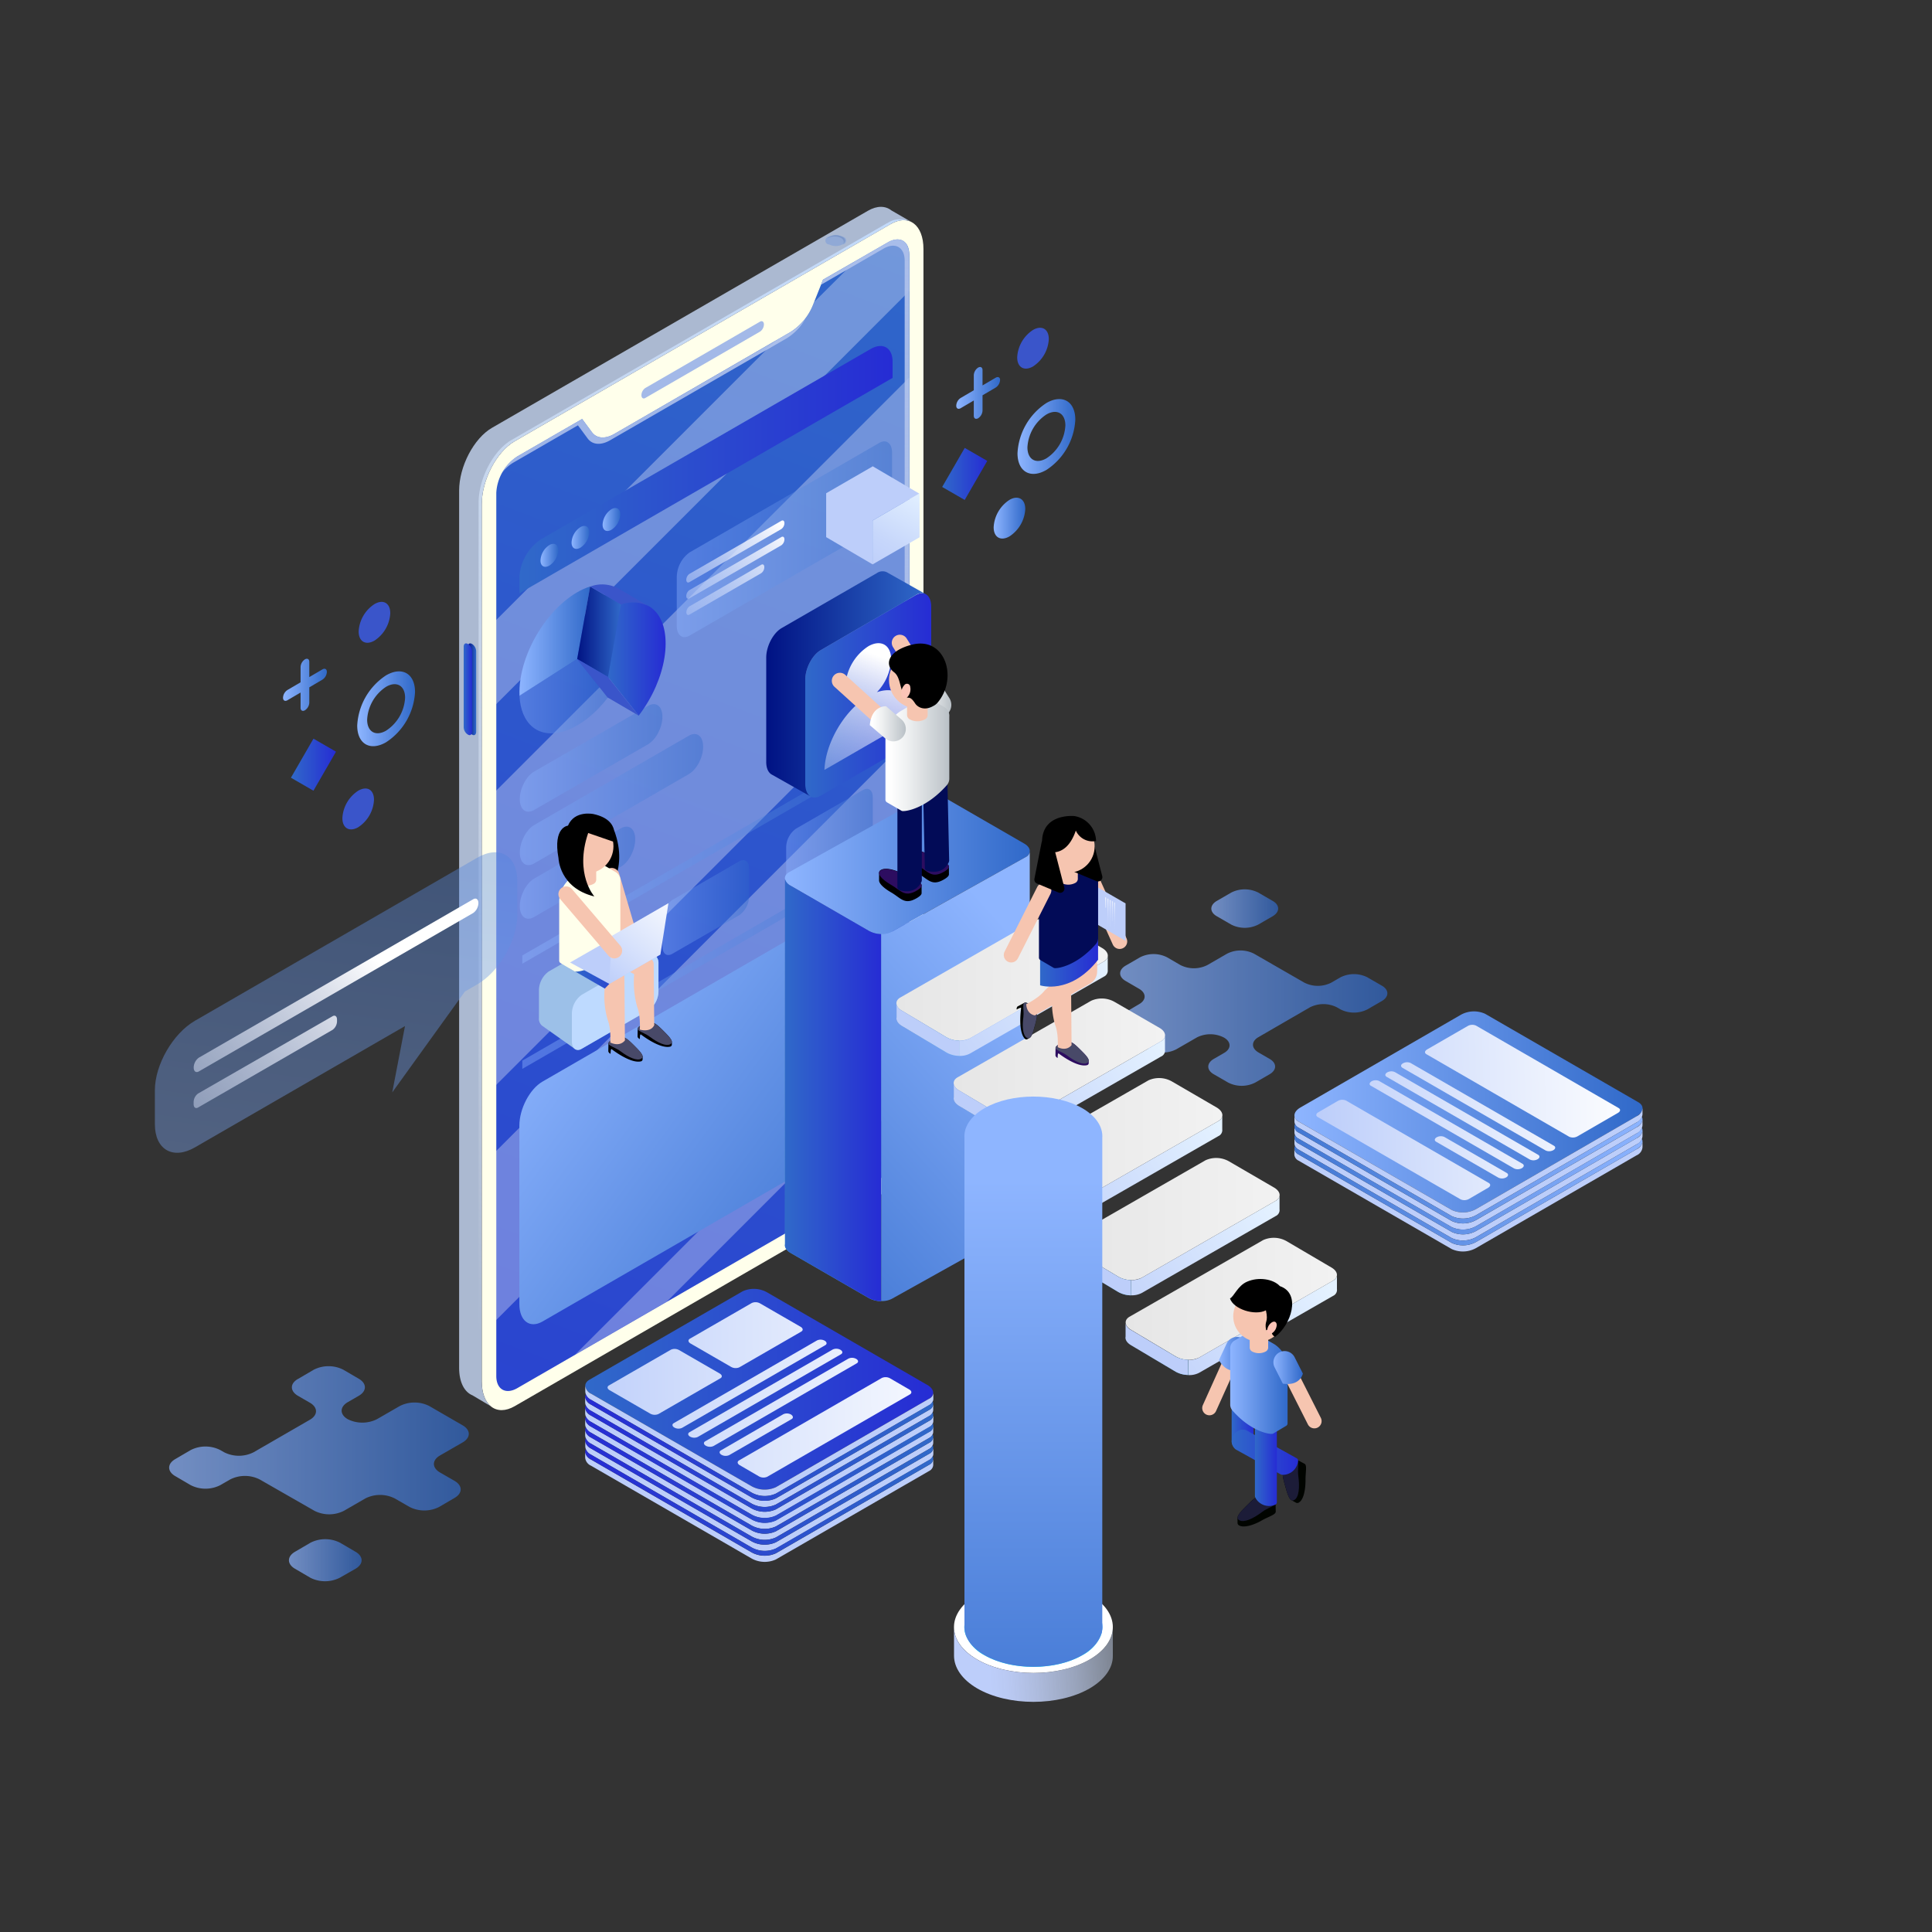 <?xml version="1.0" encoding="UTF-8"?> <svg xmlns="http://www.w3.org/2000/svg" xmlns:xlink="http://www.w3.org/1999/xlink" viewBox="0 0 500 500"><rect x="0" y="0" width="500" height="500" fill="#333333" stroke="none"/><defs><style>.cls-1{isolation:isolate;}.cls-2{opacity:0.7;}.cls-3{fill:url(#Безымянный_градиент_2);}.cls-4{fill:url(#Безымянный_градиент_2-2);}.cls-5{fill:url(#Безымянный_градиент_2-3);}.cls-6{fill:url(#Безымянный_градиент_2-4);}.cls-7{fill:url(#Безымянный_градиент_2-5);}.cls-8{fill:#3a55ca;}.cls-9{fill:url(#Безымянный_градиент_22);}.cls-10{fill:url(#Безымянный_градиент_2-6);}.cls-11{fill:url(#Безымянный_градиент_2-7);}.cls-12{fill:url(#Безымянный_градиент_2-8);}.cls-13{fill:url(#Безымянный_градиент_22-2);}.cls-14{fill:url(#Безымянный_градиент_2-9);}.cls-15{fill:#ffffeb;}.cls-16{fill:#a9bdea;}.cls-17{fill:#abb9d1;}.cls-18{mix-blend-mode:screen;fill:url(#Degradado_sin_nombre_144);}.cls-19{fill:url(#Безымянный_градиент_22-3);}.cls-20{fill:#a3b9e8;}.cls-21{fill:url(#Безымянный_градиент_9);}.cls-22{fill:url(#Безымянный_градиент_22-4);}.cls-23{fill:#90a9d6;}.cls-24{fill:#7b97c9;}.cls-25{opacity:0.32;}.cls-25,.cls-27{mix-blend-mode:overlay;}.cls-26{fill:#fff;}.cls-27{fill:url(#Degradado_sin_nombre_142);}.cls-113,.cls-28,.cls-37,.cls-42,.cls-43,.cls-44,.cls-45,.cls-48{opacity:0.4;}.cls-29{fill:url(#Безымянный_градиент_2-10);}.cls-30{fill:url(#Безымянный_градиент_2-11);}.cls-31{fill:url(#Безымянный_градиент_2-12);}.cls-32{fill:url(#Безымянный_градиент_2-13);}.cls-33{fill:url(#Безымянный_градиент_22-5);}.cls-34{fill:url(#Безымянный_градиент_2-14);}.cls-35{fill:url(#Безымянный_градиент_2-15);}.cls-36{fill:url(#Безымянный_градиент_2-16);}.cls-37{fill:url(#Безымянный_градиент_2-17);}.cls-38{fill:url(#Безымянный_градиент_2-18);}.cls-39{fill:url(#Безымянный_градиент_22-6);}.cls-40{fill:url(#Безымянный_градиент_9-2);}.cls-41{fill:#335185;}.cls-42{fill:url(#Безымянный_градиент_2-19);}.cls-43{fill:url(#Безымянный_градиент_2-20);}.cls-44{fill:url(#Безымянный_градиент_2-21);}.cls-45{fill:url(#Безымянный_градиент_2-22);}.cls-46{fill:#9cc0e8;}.cls-47{fill:#bedaff;}.cls-48{fill:url(#Безымянный_градиент_2-23);}.cls-49{fill:url(#Degradado_sin_nombre_4);}.cls-50{fill:url(#Degradado_sin_nombre_4-2);}.cls-51{fill:url(#Degradado_sin_nombre_4-3);}.cls-52{fill:url(#Degradado_sin_nombre_10);}.cls-53{fill:#bdcefa;}.cls-54{fill:url(#Безымянный_градиент_22-7);}.cls-55{fill:url(#Безымянный_градиент_9-3);}.cls-56{fill:url(#Degradado_sin_nombre_4-4);}.cls-57{fill:url(#Безымянный_градиент_2-24);}.cls-58{fill:url(#Безымянный_градиент_2-25);}.cls-59,.cls-63,.cls-66,.cls-69,.cls-72,.cls-75{mix-blend-mode:color-dodge;}.cls-59{fill:url(#Degradado_sin_nombre_9);}.cls-60{fill:url(#Безымянный_градиент_22-8);}.cls-61{fill:url(#linear-gradient);}.cls-62{fill:url(#Degradado_sin_nombre_10-2);}.cls-63{fill:url(#Degradado_sin_nombre_9-2);}.cls-64{fill:url(#linear-gradient-2);}.cls-65{fill:url(#Degradado_sin_nombre_10-3);}.cls-66{fill:url(#Degradado_sin_nombre_9-3);}.cls-67{fill:url(#linear-gradient-3);}.cls-68{fill:url(#Degradado_sin_nombre_10-4);}.cls-69{fill:url(#Degradado_sin_nombre_9-4);}.cls-70{fill:url(#linear-gradient-4);}.cls-71{fill:url(#Degradado_sin_nombre_10-5);}.cls-72{fill:url(#Degradado_sin_nombre_9-5);}.cls-73{fill:url(#linear-gradient-5);}.cls-74{fill:url(#Degradado_sin_nombre_10-6);}.cls-75{fill:url(#Degradado_sin_nombre_9-6);}.cls-76{fill:#2d0d60;}.cls-77{fill:#f6c5b0;}.cls-78{fill:url(#Degradado_sin_nombre_7);}.cls-79{fill:#020b57;}.cls-80{fill:url(#Degradado_sin_nombre_7-2);}.cls-81{fill:url(#Degradado_sin_nombre_7-3);}.cls-82{fill-rule:evenodd;}.cls-83{fill:#fcc4b7;}.cls-84{fill:url(#Безымянный_градиент_22-9);}.cls-85{fill:url(#Degradado_sin_nombre_5);}.cls-86{fill:url(#Degradado_sin_nombre_5-2);}.cls-87{fill:url(#Degradado_sin_nombre_5-3);}.cls-88{fill:url(#Degradado_sin_nombre_5-4);}.cls-89{fill:url(#Degradado_sin_nombre_5-5);}.cls-90{fill:url(#Degradado_sin_nombre_5-6);}.cls-91{fill:url(#Degradado_sin_nombre_5-7);}.cls-92{fill:url(#Безымянный_градиент_22-10);}.cls-93{fill:url(#Безымянный_градиент_22-11);}.cls-94{fill:url(#Безымянный_градиент_22-12);}.cls-95{fill:url(#Безымянный_градиент_22-13);}.cls-96{fill:url(#Безымянный_градиент_22-14);}.cls-97{fill:url(#Безымянный_градиент_22-15);}.cls-98{fill:url(#Безымянный_градиент_2-26);}.cls-99{fill:url(#Degradado_sin_nombre_5-8);}.cls-100{fill:url(#Degradado_sin_nombre_5-9);}.cls-101{fill:url(#Degradado_sin_nombre_5-10);}.cls-102{fill:url(#Degradado_sin_nombre_5-11);}.cls-103{fill:url(#Degradado_sin_nombre_5-12);}.cls-104{fill:url(#Degradado_sin_nombre_5-13);}.cls-105{fill:url(#Безымянный_градиент_2-27);}.cls-106{fill:url(#Безымянный_градиент_2-28);}.cls-107{fill:url(#Безымянный_градиент_2-29);}.cls-108{fill:url(#Degradado_sin_nombre_8);}.cls-109{fill:url(#Degradado_sin_nombre_6);}.cls-110{fill:#00e9ff;}.cls-111{fill:#0382ff;}.cls-112{fill:url(#Безымянный_градиент_2-30);}.cls-113{fill:url(#Безымянный_градиент_2-31);}.cls-114{fill:url(#Degradado_sin_nombre_4-5);}.cls-115{fill:url(#Degradado_sin_nombre_4-6);}.cls-116{fill:#484968;}.cls-117{fill:url(#Безымянный_градиент_22-16);}.cls-118{fill:#1f1f1f;}.cls-119{fill:#54a5f8;}.cls-120{fill:url(#Degradado_sin_nombre_5-14);}.cls-121{fill:#010400;}.cls-122{fill:url(#Degradado_sin_nombre_4-7);}.cls-123{fill:url(#Degradado_sin_nombre_4-8);}.cls-124{fill:url(#Degradado_sin_nombre_4-9);}.cls-125{fill:url(#Degradado_sin_nombre_4-10);}.cls-126{fill:url(#Degradado_sin_nombre_4-11);}.cls-127{fill:url(#Безымянный_градиент_22-17);}.cls-128{fill:#f9ab83;}.cls-129{fill:url(#Безымянный_градиент_2-32);}.cls-130{fill:url(#Безымянный_градиент_22-18);}.cls-131{fill:#1c1c38;}.cls-132{fill:url(#Безымянный_градиент_22-19);}.cls-133{fill:url(#Безымянный_градиент_22-20);}.cls-134{fill:url(#Безымянный_градиент_2-33);}.cls-135{fill:url(#Безымянный_градиент_2-34);}.cls-136{fill:none;}</style><linearGradient id="Безымянный_градиент_2" x1="313.49" y1="235.14" x2="330.78" y2="235.14" gradientUnits="userSpaceOnUse"><stop offset="0" stop-color="#8eb5ff"></stop><stop offset="1" stop-color="#3069c9"></stop></linearGradient><linearGradient id="Безымянный_градиент_2-2" x1="288.07" y1="263.51" x2="359.06" y2="263.51" xlink:href="#Безымянный_градиент_2"></linearGradient><linearGradient id="Безымянный_градиент_2-3" x1="74.66" y1="403.78" x2="93.56" y2="403.78" xlink:href="#Безымянный_градиент_2"></linearGradient><linearGradient id="Безымянный_градиент_2-4" x1="43.74" y1="372.76" x2="121.35" y2="372.76" xlink:href="#Безымянный_градиент_2"></linearGradient><linearGradient id="Безымянный_градиент_2-5" x1="92.44" y1="183.42" x2="107.41" y2="183.42" xlink:href="#Безымянный_градиент_2"></linearGradient><linearGradient id="Безымянный_градиент_22" x1="75.29" y1="197.9" x2="86.96" y2="197.9" gradientTransform="translate(211.95 28.69) rotate(60)" gradientUnits="userSpaceOnUse"><stop offset="0" stop-color="#3069c9"></stop><stop offset="1" stop-color="#262cd4"></stop></linearGradient><linearGradient id="Безымянный_градиент_2-6" x1="73.23" y1="177.17" x2="84.59" y2="177.17" xlink:href="#Безымянный_градиент_2"></linearGradient><linearGradient id="Безымянный_градиент_2-7" x1="263.32" y1="112.94" x2="278.29" y2="112.94" xlink:href="#Безымянный_градиент_2"></linearGradient><linearGradient id="Безымянный_градиент_2-8" x1="257.15" y1="134.09" x2="265.34" y2="134.09" xlink:href="#Безымянный_градиент_2"></linearGradient><linearGradient id="Безымянный_градиент_22-2" x1="243.84" y1="122.66" x2="255.51" y2="122.66" gradientTransform="translate(231.06 -154.9) rotate(60)" xlink:href="#Безымянный_градиент_22"></linearGradient><linearGradient id="Безымянный_градиент_2-9" x1="247.46" y1="101.68" x2="258.82" y2="101.68" xlink:href="#Безымянный_градиент_2"></linearGradient><linearGradient id="Degradado_sin_nombre_144" x1="212.6" y1="8.95" x2="93.58" y2="334.99" gradientUnits="userSpaceOnUse"><stop offset="0" stop-color="#bedaff"></stop><stop offset="1" stop-color="#fff" stop-opacity="0"></stop></linearGradient><linearGradient id="Безымянный_градиент_22-3" x1="245.79" y1="41.58" x2="47.31" y2="567.29" gradientTransform="matrix(1, 0, 0, 1, 0, 0)" xlink:href="#Безымянный_градиент_22"></linearGradient><linearGradient id="Безымянный_градиент_9" x1="121.11" y1="178.38" x2="123.22" y2="178.38" gradientUnits="userSpaceOnUse"><stop offset="0" stop-color="#001283"></stop><stop offset="1" stop-color="#3069c9"></stop></linearGradient><linearGradient id="Безымянный_градиент_22-4" x1="120.02" y1="178.38" x2="122.13" y2="178.38" gradientTransform="matrix(1, 0, 0, 1, 0, 0)" xlink:href="#Безымянный_градиент_22"></linearGradient><linearGradient id="Degradado_sin_nombre_142" x1="182.6" y1="61.95" x2="182.6" y2="320.46" gradientUnits="userSpaceOnUse"><stop offset="0" stop-color="#a9bdea"></stop><stop offset="1" stop-color="#fff" stop-opacity="0"></stop></linearGradient><linearGradient id="Безымянный_градиент_2-10" x1="134.51" y1="196.16" x2="171.43" y2="196.16" xlink:href="#Безымянный_градиент_2"></linearGradient><linearGradient id="Безымянный_градиент_2-11" x1="134.51" y1="206.94" x2="181.97" y2="206.94" xlink:href="#Безымянный_градиент_2"></linearGradient><linearGradient id="Безымянный_градиент_2-12" x1="134.51" y1="225.83" x2="164.39" y2="225.83" xlink:href="#Безымянный_градиент_2"></linearGradient><linearGradient id="Безымянный_градиент_2-13" x1="138.32" y1="254.03" x2="242.96" y2="330.82" xlink:href="#Безымянный_градиент_2"></linearGradient><linearGradient id="Безымянный_градиент_22-5" x1="134.43" y1="121.55" x2="230.99" y2="121.55" gradientTransform="matrix(1, 0, 0, 1, 0, 0)" xlink:href="#Безымянный_градиент_22"></linearGradient><linearGradient id="Безымянный_градиент_2-14" x1="139.89" y1="143.7" x2="144.46" y2="143.7" xlink:href="#Безымянный_градиент_2"></linearGradient><linearGradient id="Безымянный_градиент_2-15" x1="147.92" y1="139.06" x2="152.5" y2="139.06" xlink:href="#Безымянный_градиент_2"></linearGradient><linearGradient id="Безымянный_градиент_2-16" x1="155.96" y1="134.43" x2="160.53" y2="134.43" xlink:href="#Безымянный_градиент_2"></linearGradient><linearGradient id="Безымянный_градиент_2-17" x1="134.45" y1="180.18" x2="157.32" y2="180.18" xlink:href="#Безымянный_градиент_2"></linearGradient><linearGradient id="Безымянный_градиент_2-18" x1="134.43" y1="165.92" x2="152.73" y2="165.92" xlink:href="#Безымянный_градиент_2"></linearGradient><linearGradient id="Безымянный_градиент_22-6" x1="157.34" y1="170.54" x2="172.25" y2="170.54" gradientTransform="matrix(1, 0, 0, 1, 0, 0)" xlink:href="#Безымянный_градиент_22"></linearGradient><linearGradient id="Безымянный_градиент_9-2" x1="149.38" y1="163.48" x2="160.69" y2="163.48" xlink:href="#Безымянный_градиент_9"></linearGradient><linearGradient id="Безымянный_градиент_2-19" x1="135.17" y1="247.9" x2="230.99" y2="247.9" xlink:href="#Безымянный_градиент_2"></linearGradient><linearGradient id="Безымянный_градиент_2-20" x1="135.17" y1="220.68" x2="230.99" y2="220.68" xlink:href="#Безымянный_градиент_2"></linearGradient><linearGradient id="Безымянный_градиент_2-21" x1="171.46" y1="234.89" x2="193.86" y2="234.89" xlink:href="#Безымянный_градиент_2"></linearGradient><linearGradient id="Безымянный_градиент_2-22" x1="203.43" y1="216.43" x2="225.83" y2="216.43" xlink:href="#Безымянный_градиент_2"></linearGradient><linearGradient id="Безымянный_градиент_2-23" x1="175.15" y1="139.56" x2="230.86" y2="139.56" xlink:href="#Безымянный_градиент_2"></linearGradient><linearGradient id="Degradado_sin_nombre_4" x1="203.73" y1="137.04" x2="159.9" y2="179.59" gradientUnits="userSpaceOnUse"><stop offset="0" stop-color="#fff"></stop><stop offset="0.12" stop-color="#f5f7fe" stop-opacity="0.84"></stop><stop offset="0.37" stop-color="#e1e9fd" stop-opacity="0.55"></stop><stop offset="0.59" stop-color="#d2ddfc" stop-opacity="0.31"></stop><stop offset="0.77" stop-color="#c6d5fb" stop-opacity="0.14"></stop><stop offset="0.91" stop-color="#c0d0fa" stop-opacity="0.04"></stop><stop offset="1" stop-color="#bdcefa" stop-opacity="0"></stop></linearGradient><linearGradient id="Degradado_sin_nombre_4-2" x1="202.14" y1="135.41" x2="158.32" y2="177.96" xlink:href="#Degradado_sin_nombre_4"></linearGradient><linearGradient id="Degradado_sin_nombre_4-3" x1="200.04" y1="133.25" x2="156.22" y2="175.8" xlink:href="#Degradado_sin_nombre_4"></linearGradient><linearGradient id="Degradado_sin_nombre_10" x1="238.08" y1="126.4" x2="225.63" y2="147.53" gradientUnits="userSpaceOnUse"><stop offset="0" stop-color="#e4f2ff"></stop><stop offset="0.06" stop-color="#e1efff"></stop><stop offset="0.65" stop-color="#c7d7fb"></stop><stop offset="1" stop-color="#bdcefa"></stop></linearGradient><linearGradient id="Безымянный_градиент_22-7" x1="208.4" y1="179.98" x2="241.03" y2="179.98" gradientTransform="matrix(1, 0, 0, 1, 0, 0)" xlink:href="#Безымянный_градиент_22"></linearGradient><linearGradient id="Безымянный_градиент_9-3" x1="198.36" y1="177.02" x2="239.56" y2="177.02" xlink:href="#Безымянный_градиент_9"></linearGradient><linearGradient id="Degradado_sin_nombre_4-4" x1="231.24" y1="171.28" x2="207.65" y2="230.88" xlink:href="#Degradado_sin_nombre_4"></linearGradient><linearGradient id="Безымянный_градиент_2-24" x1="203.14" y1="223.75" x2="266.53" y2="223.75" xlink:href="#Безымянный_градиент_2"></linearGradient><linearGradient id="Безымянный_градиент_2-25" x1="273.89" y1="254.93" x2="181.23" y2="338.1" xlink:href="#Безымянный_градиент_2"></linearGradient><linearGradient id="Degradado_sin_nombre_9" x1="215.58" y1="359.24" x2="215.58" y2="218.05" gradientUnits="userSpaceOnUse"><stop offset="0.07" stop-color="#55d1ff"></stop><stop offset="0.16" stop-color="#4fc3ee" stop-opacity="0.93"></stop><stop offset="0.35" stop-color="#41a0c2" stop-opacity="0.76"></stop><stop offset="0.6" stop-color="#29677b" stop-opacity="0.48"></stop><stop offset="0.92" stop-color="#0a191a" stop-opacity="0.1"></stop><stop offset="1" stop-color="#010400" stop-opacity="0"></stop></linearGradient><linearGradient id="Безымянный_градиент_22-8" x1="203.14" y1="282.11" x2="228.03" y2="282.11" gradientTransform="matrix(1, 0, 0, 1, 0, 0)" xlink:href="#Безымянный_градиент_22"></linearGradient><linearGradient id="linear-gradient" x1="231.99" y1="253.53" x2="286.71" y2="253.53" gradientUnits="userSpaceOnUse"><stop offset="0" stop-color="#e6e6e6"></stop><stop offset="1" stop-color="#f2f2f2"></stop></linearGradient><linearGradient id="Degradado_sin_nombre_10-2" x1="286.21" y1="247.92" x2="233.51" y2="283.85" xlink:href="#Degradado_sin_nombre_10"></linearGradient><linearGradient id="Degradado_sin_nombre_9-2" x1="240.1" y1="276.02" x2="240.1" y2="258.75" xlink:href="#Degradado_sin_nombre_9"></linearGradient><linearGradient id="linear-gradient-2" x1="246.81" y1="274.18" x2="301.53" y2="274.18" xlink:href="#linear-gradient"></linearGradient><linearGradient id="Degradado_sin_nombre_10-3" x1="300.52" y1="268.91" x2="247.82" y2="304.84" xlink:href="#Degradado_sin_nombre_10"></linearGradient><linearGradient id="Degradado_sin_nombre_9-3" x1="254.92" y1="296.67" x2="254.92" y2="279.4" xlink:href="#Degradado_sin_nombre_9"></linearGradient><linearGradient id="linear-gradient-3" x1="261.63" y1="294.83" x2="316.35" y2="294.83" xlink:href="#linear-gradient"></linearGradient><linearGradient id="Degradado_sin_nombre_10-4" x1="314.84" y1="289.91" x2="262.14" y2="325.84" xlink:href="#Degradado_sin_nombre_10"></linearGradient><linearGradient id="Degradado_sin_nombre_9-4" x1="269.74" y1="317.32" x2="269.74" y2="300.05" xlink:href="#Degradado_sin_nombre_9"></linearGradient><linearGradient id="linear-gradient-4" x1="276.45" y1="315.48" x2="331.17" y2="315.48" xlink:href="#linear-gradient"></linearGradient><linearGradient id="Degradado_sin_nombre_10-5" x1="329.15" y1="310.9" x2="276.45" y2="346.83" xlink:href="#Degradado_sin_nombre_10"></linearGradient><linearGradient id="Degradado_sin_nombre_9-5" x1="284.56" y1="337.97" x2="284.56" y2="320.7" xlink:href="#Degradado_sin_nombre_9"></linearGradient><linearGradient id="linear-gradient-5" x1="291.27" y1="336.13" x2="345.99" y2="336.13" xlink:href="#linear-gradient"></linearGradient><linearGradient id="Degradado_sin_nombre_10-6" x1="343.47" y1="331.9" x2="290.77" y2="367.83" xlink:href="#Degradado_sin_nombre_10"></linearGradient><linearGradient id="Degradado_sin_nombre_9-6" x1="299.38" y1="358.62" x2="299.38" y2="341.35" xlink:href="#Degradado_sin_nombre_9"></linearGradient><linearGradient id="Degradado_sin_nombre_7" x1="237.46" y1="180.88" x2="246.22" y2="180.88" gradientUnits="userSpaceOnUse"><stop offset="0.07" stop-color="#fff"></stop><stop offset="0.35" stop-color="#eef0f1"></stop><stop offset="0.89" stop-color="#c3c9ce"></stop><stop offset="1" stop-color="#b9c0c6"></stop></linearGradient><linearGradient id="Degradado_sin_nombre_7-2" x1="229.14" y1="195.26" x2="245.68" y2="195.26" xlink:href="#Degradado_sin_nombre_7"></linearGradient><linearGradient id="Degradado_sin_nombre_7-3" x1="225.1" y1="187.31" x2="234.42" y2="187.31" xlink:href="#Degradado_sin_nombre_7"></linearGradient><linearGradient id="Безымянный_градиент_22-9" x1="151.44" y1="359.56" x2="241.52" y2="359.56" gradientTransform="matrix(1, 0, 0, 1, 0, 0)" xlink:href="#Безымянный_градиент_22"></linearGradient><linearGradient id="Degradado_sin_nombre_5" x1="256.82" y1="356.43" x2="148.45" y2="357.95" gradientUnits="userSpaceOnUse"><stop offset="0" stop-color="#fff"></stop><stop offset="0.58" stop-color="#dae4fc"></stop><stop offset="1" stop-color="#bdcefa"></stop></linearGradient><linearGradient id="Degradado_sin_nombre_5-2" x1="256.84" y1="357.33" x2="148.46" y2="358.85" xlink:href="#Degradado_sin_nombre_5"></linearGradient><linearGradient id="Degradado_sin_nombre_5-3" x1="256.87" y1="359.74" x2="148.5" y2="361.26" xlink:href="#Degradado_sin_nombre_5"></linearGradient><linearGradient id="Degradado_sin_nombre_5-4" x1="256.9" y1="362.15" x2="148.53" y2="363.67" xlink:href="#Degradado_sin_nombre_5"></linearGradient><linearGradient id="Degradado_sin_nombre_5-5" x1="257.02" y1="370.45" x2="148.65" y2="371.97" xlink:href="#Degradado_sin_nombre_5"></linearGradient><linearGradient id="Degradado_sin_nombre_5-6" x1="256.66" y1="344.64" x2="148.29" y2="346.16" xlink:href="#Degradado_sin_nombre_5"></linearGradient><linearGradient id="Degradado_sin_nombre_5-7" x1="257" y1="368.8" x2="148.62" y2="370.32" xlink:href="#Degradado_sin_nombre_5"></linearGradient><linearGradient id="Безымянный_градиент_22-10" x1="241.93" y1="374.64" x2="152.11" y2="374.64" gradientTransform="matrix(1, 0, 0, 1, 0, 0)" xlink:href="#Безымянный_градиент_22"></linearGradient><linearGradient id="Безымянный_градиент_22-11" x1="243.38" y1="376.6" x2="151.07" y2="377.78" gradientTransform="matrix(1, 0, 0, 1, 0, 0)" xlink:href="#Безымянный_градиент_22"></linearGradient><linearGradient id="Безымянный_градиент_22-12" x1="241.42" y1="381.74" x2="151.92" y2="379.57" gradientTransform="matrix(1, 0, 0, 1, 0, 0)" xlink:href="#Безымянный_градиент_22"></linearGradient><linearGradient id="Безымянный_градиент_22-13" x1="241.84" y1="383.16" x2="151.47" y2="383.16" gradientTransform="matrix(1, 0, 0, 1, 0, 0)" xlink:href="#Безымянный_градиент_22"></linearGradient><linearGradient id="Безымянный_градиент_22-14" x1="240.7" y1="386" x2="151.18" y2="386" gradientTransform="matrix(1, 0, 0, 1, 0, 0)" xlink:href="#Безымянный_градиент_22"></linearGradient><linearGradient id="Безымянный_градиент_22-15" x1="241.07" y1="388.84" x2="152.83" y2="388.84" gradientTransform="matrix(1, 0, 0, 1, 0, 0)" xlink:href="#Безымянный_градиент_22"></linearGradient><linearGradient id="Безымянный_градиент_2-26" x1="335" y1="287.77" x2="425.08" y2="287.77" xlink:href="#Безымянный_градиент_2"></linearGradient><linearGradient id="Degradado_sin_nombre_5-8" x1="423.93" y1="285.3" x2="341.52" y2="287.54" xlink:href="#Degradado_sin_nombre_5"></linearGradient><linearGradient id="Degradado_sin_nombre_5-9" x1="423.99" y1="287.54" x2="341.59" y2="289.78" xlink:href="#Degradado_sin_nombre_5"></linearGradient><linearGradient id="Degradado_sin_nombre_5-10" x1="424.05" y1="289.77" x2="341.65" y2="292.02" xlink:href="#Degradado_sin_nombre_5"></linearGradient><linearGradient id="Degradado_sin_nombre_5-11" x1="424.28" y1="298.33" x2="341.88" y2="300.58" xlink:href="#Degradado_sin_nombre_5"></linearGradient><linearGradient id="Degradado_sin_nombre_5-12" x1="423.76" y1="278.99" x2="341.35" y2="281.24" xlink:href="#Degradado_sin_nombre_5"></linearGradient><linearGradient id="Degradado_sin_nombre_5-13" x1="424.22" y1="295.96" x2="341.81" y2="298.2" xlink:href="#Degradado_sin_nombre_5"></linearGradient><linearGradient id="Безымянный_градиент_2-27" x1="427.87" y1="298.69" x2="313.99" y2="306.8" xlink:href="#Безымянный_градиент_2"></linearGradient><linearGradient id="Безымянный_градиент_2-28" x1="428.07" y1="301.52" x2="314.19" y2="309.63" xlink:href="#Безымянный_градиент_2"></linearGradient><linearGradient id="Безымянный_градиент_2-29" x1="428.27" y1="304.34" x2="314.39" y2="312.45" xlink:href="#Безымянный_градиент_2"></linearGradient><linearGradient id="Degradado_sin_nombre_8" x1="308.39" y1="427.44" x2="256" y2="430.91" gradientUnits="userSpaceOnUse"><stop offset="0" stop-color="#e4f2ff" stop-opacity="0"></stop><stop offset="0.11" stop-color="#dfedfe" stop-opacity="0.14"></stop><stop offset="0.36" stop-color="#d3e2fd" stop-opacity="0.44"></stop><stop offset="0.58" stop-color="#c9d9fc" stop-opacity="0.68"></stop><stop offset="0.77" stop-color="#c3d3fb" stop-opacity="0.85"></stop><stop offset="0.91" stop-color="#bfcffa" stop-opacity="0.96"></stop><stop offset="1" stop-color="#bdcefa"></stop></linearGradient><linearGradient id="Degradado_sin_nombre_6" x1="249.57" y1="416.93" x2="285.3" y2="416.93" gradientUnits="userSpaceOnUse"><stop offset="0" stop-color="#00e9ff"></stop><stop offset="0.18" stop-color="#01d1ff"></stop><stop offset="0.55" stop-color="#02a6ff"></stop><stop offset="0.83" stop-color="#038cff"></stop><stop offset="1" stop-color="#0382ff"></stop></linearGradient><linearGradient id="Безымянный_градиент_2-30" x1="267.43" y1="305.47" x2="267.43" y2="479.72" xlink:href="#Безымянный_градиент_2"></linearGradient><linearGradient id="Безымянный_градиент_2-31" x1="76.83" y1="337.52" x2="101.77" y2="145.3" xlink:href="#Безымянный_градиент_2"></linearGradient><linearGradient id="Degradado_sin_nombre_4-5" x1="95.84" y1="246.51" x2="-0.9" y2="338.89" xlink:href="#Degradado_sin_nombre_4"></linearGradient><linearGradient id="Degradado_sin_nombre_4-6" x1="97" y1="247.73" x2="0.26" y2="340.11" xlink:href="#Degradado_sin_nombre_4"></linearGradient><linearGradient id="Безымянный_градиент_22-16" x1="147.45" y1="248.98" x2="167.99" y2="248.98" gradientTransform="matrix(1, 0, 0, 1, 0, 0)" xlink:href="#Безымянный_градиент_22"></linearGradient><linearGradient id="Degradado_sin_nombre_5-14" x1="176.26" y1="230.42" x2="156.65" y2="254.3" xlink:href="#Degradado_sin_nombre_5"></linearGradient><linearGradient id="Degradado_sin_nombre_4-7" x1="289.74" y1="232.27" x2="287.23" y2="242.14" xlink:href="#Degradado_sin_nombre_4"></linearGradient><linearGradient id="Degradado_sin_nombre_4-8" x1="288.86" y1="232.05" x2="286.34" y2="241.91" xlink:href="#Degradado_sin_nombre_4"></linearGradient><linearGradient id="Degradado_sin_nombre_4-9" x1="288.42" y1="231.94" x2="285.91" y2="241.8" xlink:href="#Degradado_sin_nombre_4"></linearGradient><linearGradient id="Degradado_sin_nombre_4-10" x1="287.87" y1="231.8" x2="285.35" y2="241.66" xlink:href="#Degradado_sin_nombre_4"></linearGradient><linearGradient id="Degradado_sin_nombre_4-11" x1="286.68" y1="231.49" x2="284.17" y2="241.36" xlink:href="#Degradado_sin_nombre_4"></linearGradient><linearGradient id="Безымянный_градиент_22-17" x1="269.18" y1="248.7" x2="284.19" y2="248.7" gradientTransform="matrix(1, 0, 0, 1, 0, 0)" xlink:href="#Безымянный_градиент_22"></linearGradient><linearGradient id="Безымянный_градиент_2-32" x1="315.46" y1="350.33" x2="322.95" y2="350.33" xlink:href="#Безымянный_градиент_2"></linearGradient><linearGradient id="Безымянный_градиент_22-18" x1="318.72" y1="369.77" x2="324.42" y2="369.77" gradientTransform="matrix(1, 0, 0, 1, 0, 0)" xlink:href="#Безымянный_градиент_22"></linearGradient><linearGradient id="Безымянный_градиент_22-19" x1="318.81" y1="375.81" x2="335.99" y2="375.81" gradientTransform="matrix(1, 0, 0, 1, 0, 0)" xlink:href="#Безымянный_градиент_22"></linearGradient><linearGradient id="Безымянный_градиент_22-20" x1="324.77" y1="377.46" x2="330.45" y2="377.46" gradientTransform="matrix(1, 0, 0, 1, 0, 0)" xlink:href="#Безымянный_градиент_22"></linearGradient><linearGradient id="Безымянный_градиент_2-33" x1="318.38" y1="357.92" x2="333.23" y2="357.92" xlink:href="#Безымянный_градиент_2"></linearGradient><linearGradient id="Безымянный_градиент_2-34" x1="329.53" y1="353.92" x2="337.15" y2="353.92" xlink:href="#Безымянный_градиент_2"></linearGradient></defs><title>Mobile Technology</title><g class="cls-1"><g id="OBJECTS"><g class="cls-2"><path class="cls-3" d="M318.64,231l-3.7,2.14c-1.93,1.11-1.93,2.92,0,4l3.7,2.14a7.72,7.72,0,0,0,7,0l3.7-2.14c1.93-1.11,1.93-2.92,0-4l-3.7-2.14A7.72,7.72,0,0,0,318.64,231Z"></path><path class="cls-4" d="M316.76,268.52h0c1.93,1.11,1.93,2.92,0,4l-2.61,1.51c-1.93,1.11-1.93,2.92,0,4l3.7,2.14a7.72,7.72,0,0,0,7,0l3.7-2.14c1.93-1.11,1.93-2.92,0-4l-2.83-1.64c-1.93-1.11-1.93-2.92,0-4L339,260.7a7.72,7.72,0,0,1,7,0l.9.52a7.72,7.72,0,0,0,7,0l3.7-2.14c1.93-1.11,1.93-2.92,0-4l-3.7-2.14a7.72,7.72,0,0,0-7,0l-2.35,1.36a7.72,7.72,0,0,1-7,0l-13-7.48a7.72,7.72,0,0,0-7,0l-5.07,2.93a7.72,7.72,0,0,1-7,0l-3.44-2a7.72,7.72,0,0,0-7,0l-3.7,2.14c-1.93,1.11-1.93,2.92,0,4l3.44,2c1.93,1.11,1.93,2.92,0,4L289.52,263c-1.93,1.11-1.93,2.92,0,4l7.9,4.56a7.72,7.72,0,0,0,7,0l5.36-3.09A7.72,7.72,0,0,1,316.76,268.52Z"></path><path class="cls-5" d="M87.93,408.32,92,406c2.11-1.22,2.11-3.19,0-4.41l-4-2.34a8.45,8.45,0,0,0-7.64,0l-4,2.34c-2.11,1.22-2.11,3.19,0,4.41l4,2.34A8.45,8.45,0,0,0,87.93,408.32Z"></path><path class="cls-6" d="M90,367.29h0c-2.11-1.22-2.11-3.19,0-4.41l2.85-1.65c2.11-1.22,2.11-3.19,0-4.41l-4-2.34a8.45,8.45,0,0,0-7.64,0l-4,2.34C75,358,75,360,77.1,361.23l3.1,1.79c2.11,1.22,2.11,3.19,0,4.41l-14.56,8.41a8.45,8.45,0,0,1-7.64,0l-1-.57a8.45,8.45,0,0,0-7.64,0l-4,2.34c-2.11,1.22-2.11,3.19,0,4.41l4,2.34a8.45,8.45,0,0,0,7.64,0l2.57-1.48a8.45,8.45,0,0,1,7.64,0L81.39,391A8.45,8.45,0,0,0,89,391l5.54-3.2a8.45,8.45,0,0,1,7.64,0L106,390a8.45,8.45,0,0,0,7.64,0l4-2.34c2.11-1.22,2.11-3.19,0-4.41l-3.76-2.17c-2.11-1.22-2.11-3.19,0-4.41l5.86-3.38c2.11-1.22,2.11-3.19,0-4.41l-8.64-5a8.45,8.45,0,0,0-7.64,0l-5.86,3.38A8.45,8.45,0,0,1,90,367.29Z"></path></g><path class="cls-7" d="M99.93,174.77a16.54,16.54,0,0,0-7.48,13c0,4.77,3.35,6.71,7.48,4.32a16.54,16.54,0,0,0,7.48-13C107.41,174.32,104.06,172.39,99.93,174.77Zm0,14.32c-2.71,1.57-4.91.3-4.91-2.84a10.86,10.86,0,0,1,4.91-8.51c2.71-1.57,4.91-.3,4.91,2.84A10.86,10.86,0,0,1,99.93,189.09Z"></path><path class="cls-8" d="M96.79,207a9,9,0,0,1-4.09,7.09c-2.26,1.3-4.09.25-4.09-2.36a9,9,0,0,1,4.09-7.09C95,203.31,96.79,204.36,96.79,207Z"></path><path class="cls-8" d="M101,158.7a9,9,0,0,1-4.09,7.09c-2.26,1.3-4.09.25-4.09-2.36a9,9,0,0,1,4.09-7.09C99.2,155,101,156.09,101,158.7Z"></path><rect class="cls-9" x="75.29" y="194.53" width="11.67" height="6.73" transform="translate(-130.82 169.21) rotate(-60)"></rect><path class="cls-10" d="M83.46,173.23l-3.41,2v-3.94c0-.72-.51-1-1.13-.65a2.5,2.5,0,0,0-1.13,2v3.94l-3.41,2a2.5,2.5,0,0,0-1.13,2c0,.72.51,1,1.13.65l3.41-2v3.94c0,.72.51,1,1.13.65a2.5,2.5,0,0,0,1.13-2v-3.94l3.41-2a2.5,2.5,0,0,0,1.13-2C84.59,173.16,84.09,172.87,83.46,173.23Z"></path><path class="cls-11" d="M270.81,104.3a16.54,16.54,0,0,0-7.48,13c0,4.77,3.35,6.71,7.48,4.32a16.54,16.54,0,0,0,7.48-13C278.29,103.85,274.94,101.92,270.81,104.3Zm0,14.32c-2.71,1.57-4.91.3-4.91-2.84a10.86,10.86,0,0,1,4.91-8.51c2.71-1.57,4.91-.3,4.91,2.84A10.86,10.86,0,0,1,270.81,118.62Z"></path><path class="cls-12" d="M265.34,131.73a9,9,0,0,1-4.09,7.09c-2.26,1.3-4.09.25-4.09-2.36a9,9,0,0,1,4.09-7.09C263.5,128.06,265.34,129.12,265.34,131.73Z"></path><path class="cls-8" d="M271.43,87.75a9,9,0,0,1-4.09,7.09c-2.26,1.3-4.09.25-4.09-2.36a9,9,0,0,1,4.09-7.09C269.6,84.08,271.43,85.14,271.43,87.75Z"></path><rect class="cls-13" x="243.84" y="119.29" width="11.67" height="6.73" transform="translate(18.61 277.55) rotate(-60)"></rect><path class="cls-14" d="M257.69,97.75l-3.41,2V95.78c0-.72-.51-1-1.13-.65a2.5,2.5,0,0,0-1.13,2V101l-3.41,2a2.5,2.5,0,0,0-1.13,2c0,.72.51,1,1.13.65l3.41-2v3.94c0,.72.51,1,1.13.65a2.5,2.5,0,0,0,1.13-2v-3.94l3.41-2a2.5,2.5,0,0,0,1.13-2C258.82,97.68,258.31,97.38,257.69,97.75Z"></path><path class="cls-15" d="M124.68,357.47v-227c0-6.28,3.82-13.56,8.52-16.28L230.47,58c4.71-2.72,8.52.17,8.52,6.44v227c0,6.28-3.82,13.57-8.52,16.28L133.2,363.92C128.49,366.63,124.68,363.75,124.68,357.47Z"></path><path class="cls-16" d="M236.07,57.61h0l-.18-.1Z"></path><path class="cls-17" d="M127,363.92c-1.44-1.2-2.33-3.43-2.33-6.44v-227c0-6.27,3.82-13.56,8.52-16.28L230.47,58c2.06-1.19,3.94-1.3,5.42-.54l-5.19-3c-1.55-1.22-3.7-1.29-6.09.09l-97.27,56.16c-4.71,2.72-8.52,10-8.52,16.28v227c0,3.76,1.38,6.29,3.49,7.14h0Z"></path><path class="cls-16" d="M128.38,364.7h0Z"></path><path class="cls-18" d="M128.39,364.71h0Zm101.26-307-97.27,56.16c-4.71,2.72-8.52,10-8.52,16.28v227a8.8,8.8,0,0,0,1.84,6l1.31.75c-1.44-1.2-2.33-3.43-2.33-6.44v-227c0-6.27,3.82-13.56,8.52-16.28L230.47,58a6.12,6.12,0,0,1,4.36-.91A5.63,5.63,0,0,0,229.65,57.76Zm6.25-.26.17.11h0Z"></path><path class="cls-19" d="M229.83,62.69,213,72.38l-2.52,6.32a14.79,14.79,0,0,1-5.82,7.18L159,112.29c-2.39,1.38-4.6,1.21-5.82-.45l-2.52-3.41-16.78,9.69a12,12,0,0,0-5.44,9.42V356.11c0,3.47,2.44,4.87,5.44,3.14l96-55.43a12,12,0,0,0,5.44-9.42V65.83C235.27,62.36,232.84,61,229.83,62.69Z"></path><path class="cls-20" d="M196.7,85.82,167,103c-.53.31-1,0-1-.73h0a2.33,2.33,0,0,1,1-1.85L196.7,83.24c.53-.31,1,0,1,.73h0A2.33,2.33,0,0,1,196.7,85.82Z"></path><path class="cls-21" d="M122.24,190.14l-.15-.08a2.36,2.36,0,0,1-1-1.87V167.36c0-.72.44-1.05,1-.74l.15.08a2.36,2.36,0,0,1,1,1.87V189.4C123.22,190.12,122.78,190.45,122.24,190.14Z"></path><path class="cls-22" d="M121.15,190.14l-.15-.08a2.36,2.36,0,0,1-1-1.87V167.36c0-.72.44-1.05,1-.74l.15.08a2.36,2.36,0,0,1,1,1.87V189.4C122.13,190.12,121.69,190.45,121.15,190.14Z"></path><path class="cls-23" d="M218,61.27a1,1,0,0,1,0,2,3.75,3.75,0,0,1-3.39,0,1,1,0,0,1,0-2A3.75,3.75,0,0,1,218,61.27Z"></path><path class="cls-24" d="M218,61.27a3.75,3.75,0,0,0-3.39,0,1.6,1.6,0,0,0-.54.48,1.91,1.91,0,0,1,.21-.15,3.75,3.75,0,0,1,3.39,0c.7.4.87,1,.54,1.48C218.92,62.54,218.86,61.77,218,61.27Z"></path><g class="cls-25"><polygon class="cls-26" points="235.24 173.94 235.24 97.78 128.37 204.66 128.37 280.82 235.24 173.94"></polygon><path class="cls-26" d="M128.37,182.28,235.24,75.4V65.83c0-3.47-2.44-4.87-5.44-3.14l-8.59,5L210.72,78.14l-.22.56a14.79,14.79,0,0,1-5.82,7.18l-4,2.3L128.37,160.5Z"></path><polygon class="cls-26" points="235.24 234.79 235.24 191.04 128.37 297.92 128.37 341.67 235.24 234.79"></polygon><polygon class="cls-26" points="235.24 274.18 235.24 264.17 148.84 350.57 172.52 336.9 235.24 274.18"></polygon></g><path class="cls-27" d="M204.71,85.88,159,112.29c-2.39,1.38-4.6,1.21-5.82-.45l-2.52-3.41-16.78,9.69a11.18,11.18,0,0,0-3.91,4.19,10.1,10.1,0,0,1,2.82-2.55l16.78-9.69,2.52,3.41c1.23,1.66,3.44,1.83,5.82.45l45.74-26.41a13.9,13.9,0,0,0,4.79-5.05A12.84,12.84,0,0,1,204.71,85.88Zm25.13-23.18L213,72.38l-.52,1.31,16.21-9.36c3-1.73,5.44-.33,5.44,3.14V296a11,11,0,0,1-1.52,5.23,11.84,11.84,0,0,0,2.62-6.87V65.83C235.27,62.36,232.84,61,229.83,62.69Z"></path><g class="cls-28"><path class="cls-29" d="M167.71,192.62l-29.47,17c-2.06,1.19-3.72-.07-3.72-2.82h0c0-2.74,1.67-5.93,3.72-7.12l29.47-17c2.06-1.19,3.72.07,3.72,2.82h0C171.43,188.24,169.76,191.43,167.71,192.62Z"></path><path class="cls-30" d="M178.25,200.35l-40,23.1c-2.06,1.19-3.72-.07-3.72-2.82h0c0-2.74,1.67-5.93,3.72-7.12l40-23.1c2.06-1.19,3.72.07,3.72,2.82h0C182,196,180.3,199.17,178.25,200.35Z"></path><path class="cls-31" d="M160.67,224.32l-22.43,13c-2.06,1.19-3.72-.07-3.72-2.82h0c0-2.74,1.67-5.93,3.72-7.12l22.43-13c2.06-1.19,3.72.07,3.72,2.82h0C164.39,220,162.73,223.14,160.67,224.32Z"></path></g><path class="cls-32" d="M224.9,293.22,140.41,342c-3.29,1.9-6-.14-6-4.52V291.33c0-4.38,2.69-9.52,6-11.42l84.49-48.78c3.29-1.9,6,.14,6,4.52V281.8C230.88,286.19,228.19,291.32,224.9,293.22Z"></path><path class="cls-33" d="M231,97.8V93.6c0-3.62-2.54-5.09-5.68-3.28l-85.21,49.19a12.55,12.55,0,0,0-5.68,9.83v4.21Z"></path><path class="cls-34" d="M144.46,142.38a5.05,5.05,0,0,1-2.29,4c-1.26.73-2.29.14-2.29-1.32a5.05,5.05,0,0,1,2.29-4C143.44,140.33,144.46,140.92,144.46,142.38Z"></path><path class="cls-35" d="M152.5,137.74a5.05,5.05,0,0,1-2.29,4c-1.26.73-2.29.14-2.29-1.32a5.05,5.05,0,0,1,2.29-4C151.47,135.7,152.5,136.29,152.5,137.74Z"></path><path class="cls-36" d="M160.53,133.11a5.05,5.05,0,0,1-2.29,4c-1.26.73-2.29.14-2.29-1.32a5.05,5.05,0,0,1,2.29-4C159.5,131.06,160.53,131.65,160.53,133.11Z"></path><path class="cls-37" d="M149.37,170.54l7.94,10c-6.37,8.29-14.81,11.55-19.55,7.54-2-1.69-3.16-4.51-3.32-8.06Z"></path><path class="cls-38" d="M149.37,170.54l-14.92,9.51c-.25-5.36,1.8-11.86,5.51-17.48,3.57-5.41,8.29-9.4,12.77-10.79Z"></path><path class="cls-39" d="M157.34,175.17l3.36-18.75c3.25-1,6.15-.59,8.25,1.18,5.17,4.37,4.18,15.9-2.19,25.54q-.7,1.07-1.47,2.07Z"></path><polygon class="cls-40" points="160.69 156.42 152.73 151.78 149.38 170.54 157.34 175.17 160.69 156.42"></polygon><polygon class="cls-41" points="168.08 156.97 168.08 156.97 168.08 156.97 168.08 156.97"></polygon><path class="cls-8" d="M168.08,157l-7.91-4.6a8.78,8.78,0,0,0-7.44-.59l8,4.63A8.81,8.81,0,0,1,168.08,157Z"></path><path class="cls-8" d="M157.33,180.55l7.95,4.65-7.94-10-8-4.63,7.94,10Z"></path><polygon class="cls-42" points="230.99 221.31 135.17 276.63 135.17 274.49 230.99 219.16 230.99 221.31"></polygon><polygon class="cls-43" points="230.99 194.09 135.17 249.41 135.17 247.27 230.99 191.95 230.99 194.09"></polygon><path class="cls-44" d="M191.32,236.85l-17.33,10c-1.4.81-2.54,0-2.54-1.92v-7.17a6.08,6.08,0,0,1,2.54-4.85l17.33-10c1.4-.81,2.54,0,2.54,1.92V232A6.08,6.08,0,0,1,191.32,236.85Z"></path><path class="cls-45" d="M223.3,218.39,206,228.4c-1.4.81-2.54,0-2.54-1.92v-7.17a6.08,6.08,0,0,1,2.54-4.85l17.33-10c1.4-.81,2.54,0,2.54,1.92v7.17A6.08,6.08,0,0,1,223.3,218.39Z"></path><path class="cls-46" d="M148.73,271.43a1.55,1.55,0,0,0,1.81,0l17.33-10a6.08,6.08,0,0,0,2.54-4.85v-7.17a2.34,2.34,0,0,0-.78-2l-8.47-6a1.55,1.55,0,0,0-1.81,0l-17.33,10a6.08,6.08,0,0,0-2.54,4.85v7.17a2.34,2.34,0,0,0,.78,2Z"></path><path class="cls-47" d="M167.87,261.4l-17.33,10c-1.4.81-2.54,0-2.54-1.92v-7.17a6.08,6.08,0,0,1,2.54-4.85l17.33-10c1.4-.81,2.54,0,2.54,1.92v7.17A6.08,6.08,0,0,1,167.87,261.4Z"></path><path class="cls-48" d="M227.54,136.16l-49.07,28.33c-1.83,1.06-3.32-.07-3.32-2.51V149.31a8,8,0,0,1,3.32-6.35l49.07-28.33c1.83-1.06,3.32.07,3.32,2.51v12.67A8,8,0,0,1,227.54,136.16Z"></path><path class="cls-49" d="M197,148.34l-18.57,10.72c-.44.26-.8,0-.8-.6v0a1.92,1.92,0,0,1,.8-1.53L197,146.16c.44-.26.8,0,.8.6v0A1.92,1.92,0,0,1,197,148.34Z"></path><path class="cls-50" d="M202.21,141.12l-23.8,13.74c-.44.26-.8,0-.8-.6v0a1.92,1.92,0,0,1,.8-1.53l23.8-13.74c.44-.26.8,0,.8.6v0A1.92,1.92,0,0,1,202.21,141.12Z"></path><path class="cls-51" d="M202.21,136.92l-23.8,13.74c-.44.26-.8,0-.8-.6v0a1.92,1.92,0,0,1,.8-1.53l23.8-13.74c.44-.26.8,0,.8.6v0A1.92,1.92,0,0,1,202.21,136.92Z"></path><polygon class="cls-52" points="237.98 139.05 225.83 146.06 225.83 134.71 237.98 127.69 237.98 139.05"></polygon><polygon class="cls-53" points="237.98 127.69 237.9 127.74 225.95 120.73 225.95 120.64 213.81 127.65 213.81 139.01 225.83 146.06 225.83 134.71 237.98 127.69"></polygon><path class="cls-54" d="M237,191.71,212.4,205.93c-2.21,1.28-4-.08-4-3v-27c0-2.95,1.79-6.37,4-7.65L237,154c2.21-1.28,4,.08,4,3v27C241,187,239.24,190.44,237,191.71Z"></path><path class="cls-55" d="M208.4,202.91v-27c0-2.95,1.79-6.37,4-7.65L237,154a2.6,2.6,0,0,1,2.52-.26h0l-10-5.64a2.57,2.57,0,0,0-2.59.22l-24.63,14.22c-2.21,1.28-4,4.7-4,7.65v27c0,1.67.58,2.83,1.48,3.29l10,5.64h0C209,205.67,208.4,204.54,208.4,202.91Z"></path><path class="cls-56" d="M226.94,179.14a13.19,13.19,0,0,0,3.69-8.46c0-3.77-2.65-5.3-5.92-3.42a13.08,13.08,0,0,0-5.92,10.25c0,2.86,1.53,4.43,3.69,4.2-5,4.07-8.88,11.31-9.12,17.55l22.69-13.1C235.82,180.19,232,177.39,226.94,179.14Z"></path><path class="cls-57" d="M265.49,221.78l-34.67,19.34a6.71,6.71,0,0,1-6-.25l-20.2-11.66c-1.77-1-2-2.59-.43-3.47l34.67-19.34a6.71,6.71,0,0,1,6,.25l20.2,11.66C266.83,219.33,267,220.89,265.49,221.78Z"></path><path class="cls-58" d="M266.5,315V220.55h0a1.91,1.91,0,0,1-1,1.23l-34.67,19.34a5.46,5.46,0,0,1-2.79.59v95a5.46,5.46,0,0,0,2.79-.59l34.67-19.34A1.69,1.69,0,0,0,266.5,315Z"></path><path class="cls-59" d="M224.8,240.87l-20.2-11.66a2.69,2.69,0,0,1-1.44-1.7V322c-.16.76.34,1.61,1.44,2.25l20.2,11.66a6.94,6.94,0,0,0,3.22.84v-95A6.94,6.94,0,0,1,224.8,240.87Z"></path><path class="cls-60" d="M224.8,240.87l-20.2-11.66a2.69,2.69,0,0,1-1.44-1.7V322c-.16.76.34,1.61,1.44,2.25l20.2,11.66a6.94,6.94,0,0,0,3.22.84v-95A6.94,6.94,0,0,1,224.8,240.87Z"></path><path class="cls-61" d="M285.68,248.83,251,268.73a6.71,6.71,0,0,1-6-.25l-11.53-6.88c-1.77-1-2-2.59-.43-3.47l34.54-19.81a6.71,6.71,0,0,1,6,.25l11.66,6.78C287,246.38,287.21,247.94,285.68,248.83Z"></path><path class="cls-62" d="M286.68,251v-3.4h0a1.91,1.91,0,0,1-1,1.23L251,268.73a5.46,5.46,0,0,1-2.79.59v3.94a5.46,5.46,0,0,0,2.79-.59l34.67-19.91A1.69,1.69,0,0,0,286.68,251Z"></path><path class="cls-63" d="M245,268.48l-11.53-6.88a2.69,2.69,0,0,1-1.44-1.7v3.4c-.16.76.34,1.61,1.44,2.25L245,272.42a6.94,6.94,0,0,0,3.22.84v-3.94A6.94,6.94,0,0,1,245,268.48Z"></path><path class="cls-53" d="M245,268.48l-11.53-6.88a2.69,2.69,0,0,1-1.44-1.7v3.4c-.16.76.34,1.61,1.44,2.25L245,272.42a6.94,6.94,0,0,0,3.22.84v-3.94A6.94,6.94,0,0,1,245,268.48Z"></path><path class="cls-64" d="M300.49,269.48l-34.67,19.91a6.71,6.71,0,0,1-6-.25l-11.53-6.88c-1.77-1-2-2.59-.43-3.47L282.38,259a6.71,6.71,0,0,1,6,.25L300.06,266C301.84,267,302,268.59,300.49,269.48Z"></path><path class="cls-65" d="M301.5,271.65v-3.4h0a1.91,1.91,0,0,1-1,1.23l-34.67,19.91A5.46,5.46,0,0,1,263,290v3.94a5.46,5.46,0,0,0,2.79-.59l34.67-19.91A1.69,1.69,0,0,0,301.5,271.65Z"></path><path class="cls-66" d="M259.81,289.13l-11.53-6.88a2.69,2.69,0,0,1-1.44-1.7V284c-.16.76.34,1.61,1.44,2.25l11.53,6.88a6.94,6.94,0,0,0,3.22.84V290A6.94,6.94,0,0,1,259.81,289.13Z"></path><path class="cls-53" d="M259.81,289.13l-11.53-6.88a2.69,2.69,0,0,1-1.44-1.7V284c-.16.76.34,1.61,1.44,2.25l11.53,6.88a6.94,6.94,0,0,0,3.22.84V290A6.94,6.94,0,0,1,259.81,289.13Z"></path><path class="cls-67" d="M315.31,290.13,280.64,310a6.71,6.71,0,0,1-6-.25l-11.53-6.88c-1.77-1-2-2.59-.43-3.47l34.54-19.81a6.71,6.71,0,0,1,6,.25l11.66,6.78C316.66,287.68,316.85,289.24,315.31,290.13Z"></path><path class="cls-68" d="M316.32,292.3v-3.4h0a1.91,1.91,0,0,1-1,1.23L280.64,310a5.46,5.46,0,0,1-2.79.59v3.94a5.45,5.45,0,0,0,2.79-.59l34.67-19.91A1.69,1.69,0,0,0,316.32,292.3Z"></path><path class="cls-69" d="M274.63,309.79l-11.53-6.88a2.69,2.69,0,0,1-1.44-1.7v3.4c-.16.76.34,1.61,1.44,2.25l11.53,6.88a6.94,6.94,0,0,0,3.22.84v-3.94A6.94,6.94,0,0,1,274.63,309.79Z"></path><path class="cls-53" d="M274.63,309.79l-11.53-6.88a2.69,2.69,0,0,1-1.44-1.7v3.4c-.16.76.34,1.61,1.44,2.25l11.53,6.88a6.94,6.94,0,0,0,3.22.84v-3.94A6.94,6.94,0,0,1,274.63,309.79Z"></path><path class="cls-70" d="M330.13,310.78l-34.67,19.91a6.71,6.71,0,0,1-6-.25l-11.53-6.88c-1.77-1-2-2.59-.43-3.47L312,300.27a6.71,6.71,0,0,1,6,.25l11.66,6.78C331.48,308.33,331.67,309.89,330.13,310.78Z"></path><path class="cls-71" d="M331.14,312.95v-3.4h0a1.91,1.91,0,0,1-1,1.23l-34.67,19.91a5.46,5.46,0,0,1-2.79.59v3.94a5.45,5.45,0,0,0,2.79-.59l34.67-19.91A1.69,1.69,0,0,0,331.14,312.95Z"></path><path class="cls-72" d="M289.45,330.44l-11.53-6.88a2.69,2.69,0,0,1-1.44-1.7v3.4c-.16.76.34,1.61,1.44,2.25l11.53,6.88a6.94,6.94,0,0,0,3.22.84v-3.94A6.94,6.94,0,0,1,289.45,330.44Z"></path><path class="cls-53" d="M289.45,330.44l-11.53-6.88a2.69,2.69,0,0,1-1.44-1.7v3.4c-.16.76.34,1.61,1.44,2.25l11.53,6.88a6.94,6.94,0,0,0,3.22.84v-3.94A6.94,6.94,0,0,1,289.45,330.44Z"></path><path class="cls-73" d="M345,331.43l-34.67,19.91a6.71,6.71,0,0,1-6-.25l-11.53-6.88c-1.77-1-2-2.59-.43-3.47l34.54-19.81a6.71,6.71,0,0,1,6,.25L344.52,328C346.3,329,346.49,330.54,345,331.43Z"></path><path class="cls-74" d="M346,333.6v-3.4h0a1.91,1.91,0,0,1-1,1.23l-34.67,19.91a5.45,5.45,0,0,1-2.79.59v3.94a5.46,5.46,0,0,0,2.79-.59L345,335.37A1.69,1.69,0,0,0,346,333.6Z"></path><path class="cls-75" d="M304.27,351.09l-11.53-6.88a2.69,2.69,0,0,1-1.44-1.7v3.4c-.16.76.34,1.61,1.44,2.25L304.27,355a6.94,6.94,0,0,0,3.22.84v-3.94A6.94,6.94,0,0,1,304.27,351.09Z"></path><path class="cls-53" d="M304.27,351.09l-11.53-6.88a2.69,2.69,0,0,1-1.44-1.7v3.4c-.16.76.34,1.61,1.44,2.25L304.27,355a6.94,6.94,0,0,0,3.22.84v-3.94A6.94,6.94,0,0,1,304.27,351.09Z"></path><path d="M227.5,227.85c0,.83,1.21,2,3.12,3.1,2.54,1.47,3.44,3.33,6.59,1.51.9-.52,1.28-.93,1.3-1.29v-2c.09-.91-2.09-1.48-3.92-2.53-2.54-1.47-5.28-2.27-6.59-1.51a.86.86,0,0,0-.5.72Z"></path><path class="cls-76" d="M230.62,229c-2.54-1.47-3.93-3.05-2.62-3.8s4,0,6.59,1.51,5.77,2,2.62,3.8S233.16,230.45,230.62,229Z"></path><path d="M234.57,223c0,.83,1.21,2,3.12,3.1,2.54,1.47,3.44,3.33,6.59,1.51.9-.52,1.28-.93,1.3-1.29v-2c.09-.91-2.09-1.47-3.92-2.53-2.54-1.47-5.28-2.27-6.59-1.51a.86.86,0,0,0-.5.72Z"></path><path class="cls-76" d="M237.69,224.11c-2.54-1.47-3.93-3.05-2.62-3.8s4,0,6.59,1.51,5.77,2,2.62,3.8S240.23,225.58,237.69,224.11Z"></path><path class="cls-77" d="M231.77,164.59h0a2.09,2.09,0,0,1,2.88.66l8.68,13.8a2.09,2.09,0,0,1-.66,2.88h0a2.09,2.09,0,0,1-2.88-.66l-8.68-13.8A2.09,2.09,0,0,1,231.77,164.59Z"></path><path class="cls-78" d="M237.46,179.7l2.8,4.45a3.24,3.24,0,0,0,4.45,1h0a3.24,3.24,0,0,0,1-4.45l-2.8-4.45S239.42,174.94,237.46,179.7Z"></path><path class="cls-79" d="M238.42,228.33a1.37,1.37,0,0,0,.15-.63V205.89c0-1.38-1.42-2.51-3.16-2.51h0c-1.74,0-3.16,1.13-3.16,2.51v23.72a.79.79,0,0,0,.56.76C234,230.74,236.89,231.26,238.42,228.33Z"></path><path class="cls-79" d="M245.51,223.22a1.37,1.37,0,0,0,.13-.64l-.48-21.81c0-1.38-1.48-2.48-3.22-2.44h0c-1.74,0-3.14,1.2-3.11,2.58l.52,23.71a.79.79,0,0,0,.58.75C241.16,225.72,244,226.18,245.51,223.22Z"></path><path class="cls-80" d="M233.28,209.81a.58.58,0,0,0,.27.09c1.4.11,6.42-1,11.45-6.65a2.63,2.63,0,0,0,.68-1.63V185.54a2.64,2.64,0,0,0-1.13-2.45l-3.78-2.21a2.64,2.64,0,0,0-2.69.25l-5.15,3a8.4,8.4,0,0,0-3.78,6.55v16.17a.82.82,0,0,0,.36.77Z"></path><path class="cls-77" d="M234.75,185.1a1.31,1.31,0,0,0,.78,1.11,4.17,4.17,0,0,0,3.77,0,1.31,1.31,0,0,0,.78-1.11v-3.5a1.31,1.31,0,0,0-.78-1.11,4.17,4.17,0,0,0-3.77,0,1.31,1.31,0,0,0-.78,1.11Z"></path><circle class="cls-77" cx="237.41" cy="176.01" r="7.34"></circle><path class="cls-77" d="M215.78,174.84h0a2.09,2.09,0,0,1,2.94-.22l11.79,10.68a2.09,2.09,0,0,1,.22,2.94h0a2.09,2.09,0,0,1-2.94.22L216,177.78A2.09,2.09,0,0,1,215.78,174.84Z"></path><path class="cls-81" d="M225.1,187.66l4,3.43a3.24,3.24,0,0,0,4.55-.34h0a3.24,3.24,0,0,0-.34-4.55l-4-3.43S225.57,182.53,225.1,187.66Z"></path><path class="cls-82" d="M241.55,182.7c-2.31,1.35-4.08.32-4.71-.65-1.58-2.46-1.85-.82-2.79-2-1.24-2-1-4.8-2.67-6.08-2.46-1.84-1.79-5.49,4.63-7.13,8.63-2.2,12,8.67,6.64,15A3.41,3.41,0,0,1,241.55,182.7Z"></path><path class="cls-83" d="M234.85,180.38a.84.84,0,0,1-1.53-.41,3,3,0,0,1,.71-2.65.84.84,0,0,1,1.53.41A3,3,0,0,1,234.85,180.38Z"></path><path class="cls-84" d="M240.44,362l-39.65,22.89a7,7,0,0,1-6.29-.26L153,360.7c-1.85-1.07-2.06-2.7-.45-3.63l39.65-22.89a7,7,0,0,1,6.29.26l41.53,24C241.84,359.49,242,361.12,240.44,362Z"></path><path class="cls-53" d="M240.44,362l-39.65,22.89a7,7,0,0,1-6.29-.26L153,360.7a2.55,2.55,0,0,1-1.53-2.1h0v1.57a2.53,2.53,0,0,0,1.53,2.12l41.53,24a7,7,0,0,0,6.29.26l39.65-22.89a1.88,1.88,0,0,0,1.08-1.54v-1.57h0A1.89,1.89,0,0,1,240.44,362Z"></path><path class="cls-85" d="M186.42,356.71l-16,9.23a2.38,2.38,0,0,1-2.14-.09l-10.52-6.07c-.63-.37-.7-.92-.15-1.24l16-9.23a2.38,2.38,0,0,1,2.14.09l10.52,6.07C186.9,355.84,187,356.39,186.42,356.71Z"></path><path class="cls-86" d="M213.58,348.13l-37.06,21.4a2.21,2.21,0,0,1-2-.08h0c-.59-.34-.65-.86-.14-1.15l37.06-21.4a2.21,2.21,0,0,1,2,.08h0C214,347.32,214.09,347.84,213.58,348.13Z"></path><path class="cls-87" d="M217.65,350.48l-37.06,21.4a2.22,2.22,0,0,1-2-.08h0c-.59-.34-.65-.86-.14-1.15l37.06-21.4a2.21,2.21,0,0,1,2,.08h0C218.1,349.67,218.16,350.19,217.65,350.48Z"></path><path class="cls-88" d="M221.72,352.83l-37.06,21.4a2.21,2.21,0,0,1-2-.08h0c-.59-.34-.65-.86-.14-1.15l37.06-21.4a2.21,2.21,0,0,1,2,.08h0C222.17,352,222.23,352.54,221.72,352.83Z"></path><path class="cls-89" d="M204.85,367.27l-16.13,9.31a2.21,2.21,0,0,1-2-.08h0c-.59-.34-.65-.86-.14-1.15L202.72,366a2.21,2.21,0,0,1,2,.08h0C205.3,366.46,205.36,367,204.85,367.27Z"></path><path class="cls-90" d="M207.36,344.62l-16,9.23a2.38,2.38,0,0,1-2.14-.09l-10.52-6.07c-.63-.37-.7-.92-.15-1.24l16-9.23a2.38,2.38,0,0,1,2.14.09l10.52,6.07C207.84,343.75,207.91,344.3,207.36,344.62Z"></path><path class="cls-91" d="M235.5,360.86l-36.93,21.32a2.38,2.38,0,0,1-2.14-.09l-5-2.91c-.63-.37-.7-.92-.15-1.24l36.93-21.32a2.38,2.38,0,0,1,2.14.09l5,2.91C236,360,236,360.55,235.5,360.86Z"></path><path class="cls-53" d="M240.44,364.89l-39.65,22.89a7,7,0,0,1-6.29-.26l-41.53-24a2.55,2.55,0,0,1-1.53-2.1h0V363a2.53,2.53,0,0,0,1.53,2.12l41.53,24a7,7,0,0,0,6.29.26l39.65-22.89a1.88,1.88,0,0,0,1.08-1.54v-1.57h0A1.89,1.89,0,0,1,240.44,364.89Z"></path><path class="cls-92" d="M240.44,363.64l-39.65,22.89a7,7,0,0,1-6.29-.26l-41.53-24a3.12,3.12,0,0,1-1.38-1.42c-.4.87.07,1.91,1.38,2.67l41.53,24a7,7,0,0,0,6.29.26l39.65-22.89a1.7,1.7,0,0,0,.94-2.22A2.16,2.16,0,0,1,240.44,363.64Z"></path><path class="cls-53" d="M240.44,367.73l-39.65,22.89a7,7,0,0,1-6.29-.26l-41.53-24a2.55,2.55,0,0,1-1.53-2.1h0v1.57A2.53,2.53,0,0,0,153,368l41.53,24a7,7,0,0,0,6.29.26l39.65-22.89a1.88,1.88,0,0,0,1.08-1.54v-1.57h0A1.89,1.89,0,0,1,240.44,367.73Z"></path><path class="cls-93" d="M240.44,366.48l-39.65,22.89a7,7,0,0,1-6.29-.26l-41.53-24a3.12,3.12,0,0,1-1.38-1.42c-.4.87.07,1.91,1.38,2.67l41.53,24a7,7,0,0,0,6.29.26l39.65-22.89a1.7,1.7,0,0,0,.94-2.22A2.16,2.16,0,0,1,240.44,366.48Z"></path><path class="cls-53" d="M240.44,370.57l-39.65,22.89a7,7,0,0,1-6.29-.26l-41.53-24a2.55,2.55,0,0,1-1.53-2.1h0v1.57a2.53,2.53,0,0,0,1.53,2.12l41.53,24a7,7,0,0,0,6.29.26l39.65-22.89a1.88,1.88,0,0,0,1.08-1.54v-1.57h0A1.89,1.89,0,0,1,240.44,370.57Z"></path><path class="cls-94" d="M240.44,369.32l-39.65,22.89a7,7,0,0,1-6.29-.26L153,368a3.12,3.12,0,0,1-1.38-1.42c-.4.87.07,1.91,1.38,2.67l41.53,24a7,7,0,0,0,6.29.26l39.65-22.89a1.7,1.7,0,0,0,.94-2.22A2.16,2.16,0,0,1,240.44,369.32Z"></path><path class="cls-53" d="M240.44,373.41,200.79,396.3a7,7,0,0,1-6.29-.26l-41.53-24a2.55,2.55,0,0,1-1.53-2.1h0v1.57a2.53,2.53,0,0,0,1.53,2.12l41.53,24a7,7,0,0,0,6.29.26L240.44,375a1.88,1.88,0,0,0,1.08-1.54V371.9h0A1.89,1.89,0,0,1,240.44,373.41Z"></path><path class="cls-95" d="M240.44,372.16l-39.65,22.89a7,7,0,0,1-6.29-.26l-41.53-24a3.12,3.12,0,0,1-1.38-1.42c-.4.87.07,1.91,1.38,2.67l41.53,24a7,7,0,0,0,6.29.26l39.65-22.89a1.7,1.7,0,0,0,.94-2.22A2.16,2.16,0,0,1,240.44,372.16Z"></path><path class="cls-53" d="M240.44,376.25l-39.65,22.89a7,7,0,0,1-6.29-.26L153,374.9a2.55,2.55,0,0,1-1.53-2.1h0v1.57a2.53,2.53,0,0,0,1.53,2.12l41.53,24a7,7,0,0,0,6.29.26l39.65-22.89a1.88,1.88,0,0,0,1.08-1.54v-1.57h0A1.89,1.89,0,0,1,240.44,376.25Z"></path><path class="cls-96" d="M240.44,375l-39.65,22.89a7,7,0,0,1-6.29-.26l-41.53-24a3.12,3.12,0,0,1-1.38-1.42c-.4.87.07,1.91,1.38,2.67l41.53,24a7,7,0,0,0,6.29.26l39.65-22.89a1.7,1.7,0,0,0,.94-2.22A2.16,2.16,0,0,1,240.44,375Z"></path><path class="cls-53" d="M240.44,379.09,200.79,402a7,7,0,0,1-6.29-.26l-41.53-24a2.55,2.55,0,0,1-1.53-2.1h0v1.57a2.53,2.53,0,0,0,1.53,2.12l41.53,24a7,7,0,0,0,6.29.26l39.65-22.89a1.88,1.88,0,0,0,1.08-1.54v-1.57h0A1.89,1.89,0,0,1,240.44,379.09Z"></path><path class="cls-97" d="M240.44,377.84l-39.65,22.89a7,7,0,0,1-6.29-.26l-41.53-24a3.12,3.12,0,0,1-1.38-1.42c-.4.87.07,1.91,1.38,2.67l41.53,24a7,7,0,0,0,6.29.26l39.65-22.89a1.7,1.7,0,0,0,.94-2.22A2.16,2.16,0,0,1,240.44,377.84Z"></path><path class="cls-98" d="M336.08,290.26l39.65,22.89a7,7,0,0,0,6.29-.26l41.53-24c1.85-1.07,2.06-2.7.45-3.63l-39.65-22.89a7,7,0,0,0-6.29.26l-41.53,24C334.68,287.7,334.48,289.33,336.08,290.26Z"></path><path class="cls-53" d="M336.08,290.26l39.65,22.89a7,7,0,0,0,6.29-.26l41.53-24a2.55,2.55,0,0,0,1.53-2.1h0v1.57a2.53,2.53,0,0,1-1.53,2.12l-41.53,24a7,7,0,0,1-6.29.26l-39.65-22.89a1.88,1.88,0,0,1-1.08-1.54v-1.57h0A1.89,1.89,0,0,0,336.08,290.26Z"></path><path class="cls-99" d="M362.94,276.34,400,297.74a2.22,2.22,0,0,0,2-.08h0c.59-.34.65-.86.14-1.15l-37.06-21.4a2.21,2.21,0,0,0-2,.08h0C362.49,275.53,362.43,276,362.94,276.34Z"></path><path class="cls-100" d="M358.87,278.69l37.06,21.4a2.21,2.21,0,0,0,2-.08h0c.59-.34.65-.86.14-1.15L361,277.46a2.21,2.21,0,0,0-2,.08h0C358.42,277.88,358.36,278.4,358.87,278.69Z"></path><path class="cls-101" d="M354.8,281l37.06,21.4a2.21,2.21,0,0,0,2-.08h0c.59-.34.65-.86.14-1.15l-37.06-21.4a2.21,2.21,0,0,0-2,.08h0C354.35,280.23,354.29,280.75,354.8,281Z"></path><path class="cls-102" d="M371.67,295.48l16.13,9.31a2.22,2.22,0,0,0,2-.08h0c.59-.34.65-.86.14-1.15l-16.13-9.31a2.21,2.21,0,0,0-2,.08h0C371.22,294.67,371.16,295.18,371.67,295.48Z"></path><path class="cls-103" d="M369.16,272.83l36.93,21.35a2.38,2.38,0,0,0,2.14-.09L418.75,288c.63-.37.7-.92.15-1.24L382,265.43a2.38,2.38,0,0,0-2.14.09l-10.52,6.07C368.68,272,368.61,272.51,369.16,272.83Z"></path><path class="cls-104" d="M341,289.07,378,310.39a2.38,2.38,0,0,0,2.14-.09l5-2.91c.63-.37.7-.92.15-1.24l-36.93-21.32a2.38,2.38,0,0,0-2.14.09l-5,2.91C340.54,288.2,340.48,288.76,341,289.07Z"></path><path class="cls-53" d="M336.08,293.1,375.73,316a7,7,0,0,0,6.29-.26l41.53-24a2.55,2.55,0,0,0,1.53-2.1h0v1.57a2.53,2.53,0,0,1-1.53,2.12l-41.53,24a7,7,0,0,1-6.29.26l-39.65-22.89a1.88,1.88,0,0,1-1.08-1.54v-1.57h0A1.89,1.89,0,0,0,336.08,293.1Z"></path><path class="cls-105" d="M336.08,291.85l39.65,22.89a7,7,0,0,0,6.29-.26l41.53-24a3.12,3.12,0,0,0,1.38-1.42c.4.87-.07,1.91-1.38,2.67l-41.53,24a7,7,0,0,1-6.29.26L336.08,293.1a1.7,1.7,0,0,1-.94-2.22A2.16,2.16,0,0,0,336.08,291.85Z"></path><path class="cls-53" d="M336.08,295.94l39.65,22.89a7,7,0,0,0,6.29-.26l41.53-24a2.55,2.55,0,0,0,1.53-2.1h0v1.57a2.53,2.53,0,0,1-1.53,2.12l-41.53,24a7,7,0,0,1-6.29.26l-39.65-22.89A1.88,1.88,0,0,1,335,296v-1.57h0A1.89,1.89,0,0,0,336.08,295.94Z"></path><path class="cls-106" d="M336.08,294.69l39.65,22.89a7,7,0,0,0,6.29-.26l41.53-24a3.12,3.12,0,0,0,1.38-1.42c.4.87-.07,1.91-1.38,2.67l-41.53,24a7,7,0,0,1-6.29.26l-39.65-22.89a1.7,1.7,0,0,1-.94-2.22A2.16,2.16,0,0,0,336.08,294.69Z"></path><path class="cls-53" d="M336.08,298.78l39.65,22.89a7,7,0,0,0,6.29-.26l41.53-24a2.55,2.55,0,0,0,1.53-2.1h0v1.57a2.53,2.53,0,0,1-1.53,2.12L382,323a7,7,0,0,1-6.29.26l-39.65-22.89a1.88,1.88,0,0,1-1.08-1.54v-1.57h0A1.89,1.89,0,0,0,336.08,298.78Z"></path><path class="cls-107" d="M336.08,297.53l39.65,22.89a7,7,0,0,0,6.29-.26l41.53-24a3.12,3.12,0,0,0,1.38-1.42c.4.87-.07,1.91-1.38,2.67l-41.53,24a7,7,0,0,1-6.29.26l-39.65-22.89a1.7,1.7,0,0,1-.94-2.22A2.16,2.16,0,0,0,336.08,297.53Z"></path><path class="cls-26" d="M282,412.68c8,4.64,8,12.16,0,16.8s-21.07,4.64-29.1,0-8-12.16,0-16.8S273.95,408,282,412.68Z"></path><path class="cls-108" d="M282,429.49c-8,4.64-21.07,4.64-29.1,0-4-2.3-6-5.31-6-8.33v7.33c0,3.06,2,6.13,6,8.47,8,4.64,21.07,4.64,29.1,0,4-2.34,6.06-5.41,6-8.47v-7.33C288,424.17,286,427.18,282,429.49Z"></path><path class="cls-109" d="M254.8,417.81c7-4,18.29-4,25.27,0a10.29,10.29,0,0,1,4.89,5.28c1.12-3.26-.51-6.78-4.89-9.3-7-4-18.29-4-25.27,0-4.38,2.53-6,6-4.89,9.3A10.29,10.29,0,0,1,254.8,417.81Z"></path><path class="cls-110" d="M280.07,417.81c-7-4-18.29-4-25.27,0a10.29,10.29,0,0,0-4.89,5.28,10.28,10.28,0,0,0,4.89,5.29c7,4,18.29,4,25.27,0a10.28,10.28,0,0,0,4.89-5.29A10.29,10.29,0,0,0,280.07,417.81Z"></path><path class="cls-110" d="M265.91,344h-2.34v-2.34a.78.78,0,1,0-1.56,0V344h-2.34a.78.78,0,1,0,0,1.56H262v2.34a.78.78,0,1,0,1.56,0v-2.34h2.34a.78.78,0,0,0,0-1.56Z"></path><path class="cls-110" d="M278.71,363.24h-2.34V360.9a.78.78,0,1,0-1.56,0v2.34h-2.34a.78.78,0,0,0,0,1.56h2.34v2.34a.78.78,0,0,0,1.56,0V364.8h2.34a.78.78,0,1,0,0-1.56Z"></path><path class="cls-110" d="M263.67,388h-2.34v-2.34a.78.78,0,0,0-1.56,0V388h-2.34a.78.78,0,0,0,0,1.56h2.34v2.34a.78.78,0,1,0,1.56,0v-2.34h2.34a.78.78,0,0,0,0-1.56Z"></path><path class="cls-110" d="M274.27,406.4h-2.34v-2.34a.78.78,0,0,0-1.56,0v2.34H268a.78.78,0,1,0,0,1.56h2.34v2.34a.78.78,0,1,0,1.56,0V408h2.34a.78.78,0,1,0,0-1.56Z"></path><circle class="cls-111" cx="271.15" cy="352.55" r="1.66"></circle><circle class="cls-111" cx="277.25" cy="379.4" r="1.66"></circle><circle class="cls-111" cx="264.79" cy="397.72" r="1.66"></circle><circle class="cls-111" cx="270.39" cy="384.87" r="1.66"></circle><circle class="cls-111" cx="257.66" cy="379.4" r="1.66"></circle><circle class="cls-111" cx="263.99" cy="364.4" r="1.66"></circle><circle class="cls-111" cx="275.59" cy="340.33" r="1.66"></circle><circle class="cls-111" cx="258.89" cy="335.3" r="1.66"></circle><rect class="cls-8" x="254.8" y="355.21" width="5.9" height="5.9" transform="translate(-177.76 287.16) rotate(-45)"></rect><rect class="cls-8" x="267.44" y="326.94" width="5.9" height="5.9" transform="translate(-154.07 287.82) rotate(-45)"></rect><rect class="cls-8" x="274.3" y="389.22" width="5.9" height="5.9" transform="translate(-196.1 310.91) rotate(-45)"></rect><rect class="cls-8" x="262.7" y="371.07" width="5.9" height="5.9" transform="translate(-186.66 297.39) rotate(-45)"></rect><path class="cls-112" d="M249.6,420.66c-.2,2.78,1.52,5.59,5.2,7.71,7,4,18.29,4,25.27,0,3.67-2.12,5.39-4.94,5.2-7.71V294.5c.2-2.78-1.52-5.59-5.2-7.71-7-4-18.29-4-25.27,0-3.67,2.12-5.39,4.94-5.2,7.71Z"></path><path class="cls-113" d="M123.47,222l-73,42.16c-5.72,3.3-10.39,11.4-10.39,18v8.77c0,6.6,4.68,9.3,10.39,6l54.34-31.38-3.3,17.16,18.81-26.11,3.17-1.83c5.72-3.3,10.39-11.4,10.39-18V228C133.86,221.37,129.19,218.67,123.47,222Z"></path><path class="cls-114" d="M122.47,236.28l-71,41c-.74.43-1.34,0-1.34-1h0a3.22,3.22,0,0,1,1.34-2.56l71-41c.74-.43,1.34,0,1.34,1h0A3.22,3.22,0,0,1,122.47,236.28Z"></path><path class="cls-115" d="M86.06,266.53,51.27,286.62c-.64.37-1.16,0-1.16-.88v-.47A2.8,2.8,0,0,1,51.27,283L86.06,263c.64-.37,1.16,0,1.16.88v.47A2.8,2.8,0,0,1,86.06,266.53Z"></path><path d="M165,268.19c0,.27.19.5.54.72.1.06,0-1.43.34-1.18.1.07,4.91,3.82,7.6,3.13a.57.57,0,0,0,.4-.58v-.6c0-.68-1-1.72-2.52-3.22-1.7-1.65-2.78-2.69-5.32-1.22-.72.42-1,.73-1,1Z"></path><path class="cls-116" d="M171.35,266.45c2,2,3.17,3.18,2.12,3.79s-3.16-.31-5.32-1.94c-1.89-1.43-4.65-1.6-2.12-3.07S169.66,264.8,171.35,266.45Z"></path><path class="cls-77" d="M169.31,265.32l-.13-15.75a1.85,1.85,0,0,0-1.18-1.71l-1.23-.48-5.18,3.44,2.53,1.29a24,24,0,0,0,.77,8.44s.87,1.78.7,5.91C165.58,266.46,168.34,267.32,169.31,265.32Z"></path><path d="M157.43,272c0,.27.19.5.54.72.1.06,0-1.43.34-1.18.1.07,4.91,3.82,7.6,3.13a.57.57,0,0,0,.4-.58v-.6c0-.68-1-1.72-2.52-3.22-1.7-1.65-2.78-2.69-5.32-1.22-.72.42-1,.73-1,1Z"></path><path class="cls-116" d="M163.79,270.22c2,2,3.17,3.18,2.12,3.79s-3.16-.31-5.32-1.94c-1.89-1.43-4.65-1.6-2.12-3.07S162.09,268.57,163.79,270.22Z"></path><path class="cls-77" d="M161.73,269.27l-.15-18.45-6.1,2,1,3a22.22,22.22,0,0,0,.77,8.08s.87,1.78.7,5.91C158,269.8,160.23,271.07,161.73,269.27Z"></path><path d="M156.27,232s6.79-6.18,2.65-17.16l-3.18,11.4Z"></path><path class="cls-77" d="M164.31,247.1h0a2,2,0,0,1-2.48-1.35l-5.44-18.56a2,2,0,0,1,1.35-2.48h0a2,2,0,0,1,2.48,1.35l5.44,18.56A2,2,0,0,1,164.31,247.1Z"></path><path class="cls-117" d="M158.76,242.16l9.23,5.69s-3.21-.79-11.47,8l-9.08-5.24Z"></path><path class="cls-15" d="M148.64,251.36a.55.55,0,0,0,.26.08c1.34.1,6.15-.94,11-6.37a2.52,2.52,0,0,0,.65-1.56V228.13a2.53,2.53,0,0,0-1.08-2.35l-3.62-2.11a2.53,2.53,0,0,0-2.58.24l-4.93,2.85a8,8,0,0,0-3.62,6.27v15.48a.79.79,0,0,0,.35.74Z"></path><path class="cls-77" d="M149.19,227.72a1.26,1.26,0,0,0,.75,1.06,4,4,0,0,0,3.61,0,1.26,1.26,0,0,0,.75-1.06v-3.35a1.26,1.26,0,0,0-.75-1.06,4,4,0,0,0-3.61,0,1.26,1.26,0,0,0-.75,1.06Z"></path><circle class="cls-77" cx="151.74" cy="219.01" r="7.02"></circle><path d="M153.82,232s-5.22-5.76-1.6-16.42l6.5,2.24s2.24-5.54-5.12-7.14c0,0-4.9-1.07-6.61,3,0,0-3.95.32-2.45,8.42C144.54,222.13,144.76,229.81,153.82,232Z"></path><path class="cls-118" d="M146.87,227.92"></path><path class="cls-119" d="M156.52,255.8"></path><polygon class="cls-53" points="170.91 247.01 157.68 254.63 147.53 249.09 161.07 241.34 170.91 247.01"></polygon><polygon class="cls-120" points="170.91 247.01 172.99 233.74 158.3 242.22 157.68 254.63 170.91 247.01"></polygon><path class="cls-77" d="M160.3,247.56h0a2,2,0,0,1-2.82-.22L145,232.71a2,2,0,0,1,.22-2.82h0a2,2,0,0,1,2.82.22l12.49,14.63A2,2,0,0,1,160.3,247.56Z"></path><path class="cls-121" d="M263.44,260.42c-.24.1-.33.39-.35.8,0,.12,1.2-.7,1.16-.28,0,.12-.88,6,1,7.91a.55.55,0,0,0,.68.06l.51-.29c.59-.29,1-1.65,1.52-3.66.59-2.22.94-3.63-1.5-5.07-.7-.41-1.1-.51-1.33-.38Z"></path><path class="cls-116" d="M267.94,265c-.71,2.68-1.17,4.19-2.19,3.59s-1.25-2.81-.9-5.41c.3-2.28-.86-4.69,1.58-3.25S268.53,262.74,267.94,265Z"></path><path class="cls-77" d="M283.71,247.8l-5,1.84-2,2.32a21.55,21.55,0,0,0-6.46,4.51s-1.08,1.58-4.66,3.41c0,0,0,2.5,2.23,2.9l14.31-8.24a3.61,3.61,0,0,0,1.79-2.74A16.11,16.11,0,0,0,283.71,247.8Z"></path><path class="cls-76" d="M273.15,273.1c0,.26.18.48.52.7.1.06,0-1.39.33-1.15.1.07,4.77,3.71,7.37,3a.55.55,0,0,0,.39-.56v-.59c0-.66-.95-1.67-2.44-3.12-1.65-1.6-2.69-2.6-5.15-1.18-.7.41-1,.71-1,1Z"></path><path class="cls-116" d="M279.32,271.41c2,1.94,3.07,3.08,2.05,3.67s-3.06-.3-5.15-1.88c-1.83-1.39-4.51-1.56-2.05-3S277.68,269.81,279.32,271.41Z"></path><path class="cls-77" d="M277.32,270.48l-.15-17.89-4.85,1.57,0,3.26a21.55,21.55,0,0,0,.75,7.84s.84,1.72.68,5.73C273.7,271,275.87,272.23,277.32,270.48Z"></path><path class="cls-77" d="M290.55,245.42h0a1.94,1.94,0,0,1-2.57-1l-7.68-17a1.94,1.94,0,0,1,1-2.57h0a1.94,1.94,0,0,1,2.57,1l7.68,17A1.94,1.94,0,0,1,290.55,245.42Z"></path><polygon class="cls-53" points="291.3 243.49 279.28 236.55 279.28 226.86 291.3 233.8 291.3 243.49"></polygon><polygon class="cls-122" points="288.34 240.88 288.34 233.52 288.6 233.67 288.6 241.02 288.34 240.88"></polygon><polygon class="cls-123" points="287.76 238.36 287.76 233.18 288.02 233.33 288.02 238.51 287.76 238.36"></polygon><polygon class="cls-124" points="287.18 239.64 287.18 232.85 287.44 233 287.44 239.78 287.18 239.64"></polygon><polygon class="cls-125" points="286.6 239.87 286.6 232.51 286.86 232.66 286.86 240.02 286.6 239.87"></polygon><polygon class="cls-126" points="286.02 234.87 286.02 232.18 286.27 232.33 286.27 235.02 286.02 234.87"></polygon><path class="cls-127" d="M269.18,248.42V255s7.74,2.61,15-6.61V242Z"></path><path class="cls-79" d="M272.68,250.47a.53.53,0,0,0,.25.08c1.3.1,6-.92,10.63-6.17a2.44,2.44,0,0,0,.63-1.51V227.94a2.45,2.45,0,0,0-1-2.28l-3.51-2a2.45,2.45,0,0,0-2.5.23l-4.79,2.76a7.79,7.79,0,0,0-3.51,6.08v15a.76.76,0,0,0,.34.72Z"></path><path class="cls-77" d="M274,227.53a1.22,1.22,0,0,0,.72,1,3.87,3.87,0,0,0,3.5,0,1.22,1.22,0,0,0,.72-1v-3.25a1.22,1.22,0,0,0-.72-1,3.87,3.87,0,0,0-3.5,0,1.22,1.22,0,0,0-.72,1Z"></path><path class="cls-77" d="M260.84,248.88h0a1.94,1.94,0,0,1-.85-2.6l8.44-16.72a1.94,1.94,0,0,1,2.6-.85h0a1.94,1.94,0,0,1,.85,2.6L263.44,248A1.94,1.94,0,0,1,260.84,248.88Z"></path><path d="M282.81,217.24l2.45,9.49a1.11,1.11,0,0,1-1.5,1.3l-5.63-2.34a1.11,1.11,0,0,1-.66-1.24l1.84-9.34a1.11,1.11,0,0,1,2-.36l1.34,2.19A1.11,1.11,0,0,1,282.81,217.24Z"></path><path class="cls-128" d="M274.24,222.92c0,.81-.57,1.14-1.27.74a2.82,2.82,0,0,1-1.27-2.21c0-.81.57-1.14,1.27-.74A2.82,2.82,0,0,1,274.24,222.92Z"></path><circle class="cls-77" cx="276.48" cy="219.05" r="6.81"></circle><path d="M269.86,220s5.76,3.16,8.56-5.05a4.73,4.73,0,0,0,5.24,2.7,6.68,6.68,0,0,0-5.57-6.45S268.24,210.17,269.86,220Z"></path><path d="M273,220.23l2.45,9.49A1.11,1.11,0,0,1,274,231l-5.63-2.34a1.11,1.11,0,0,1-.66-1.24l1.84-9.34a1.11,1.11,0,0,1,2-.36l1.34,2.19A1.11,1.11,0,0,1,273,220.23Z"></path><path class="cls-77" d="M312.23,366.11h0a1.88,1.88,0,0,0,2.48-.93l6-13.33a1.88,1.88,0,0,0-.93-2.48h0a1.88,1.88,0,0,0-2.48.93l-6,13.33A1.88,1.88,0,0,0,312.23,366.11Z"></path><path class="cls-129" d="M315.46,352l2-4.3a2.91,2.91,0,0,1,3.84-1.44h0a2.91,2.91,0,0,1,1.44,3.84l-2,4.3S317.78,356,315.46,352Z"></path><path class="cls-130" d="M324.28,366.17a1.23,1.23,0,0,1,.14.57v6.36a2.6,2.6,0,0,1-2.8,2.29h0a2.6,2.6,0,0,1-2.87-2.21l0-8.08a.71.71,0,0,1,.49-.69A4,4,0,0,1,324.28,366.17Z"></path><path class="cls-121" d="M337.59,378.81c.75.32.25,2.28.28,4.18,0,2.64-.52,5.14-1.68,5.83a.77.77,0,0,1-.78.08l-1.17-.65c-.68-.33-1.15-1.88-1.78-4.19-.69-2.54-1.11-4.16,1.68-5.83.8-.48,1.26-.59,1.52-.45Z"></path><path class="cls-131" d="M332.46,384.07c.84,3.07,1.38,4.8,2.54,4.1s1.4-3.24,1-6.22c-.37-2.61.95-5.39-1.85-3.72S331.76,381.52,332.46,384.07Z"></path><path class="cls-132" d="M331.93,381.69a1.23,1.23,0,0,1-.56-.16l-11.54-6.4a2.6,2.6,0,0,1-.59-3.57h0a2.6,2.6,0,0,1,3.35-1.39l13,7.23a.71.71,0,0,1,.35.77A4,4,0,0,1,331.93,381.69Z"></path><path class="cls-121" d="M330.16,391.17c.08.82-1.88,1.33-3.52,2.27-2.28,1.32-4.74,2-5.92,1.36a.77.77,0,0,1-.45-.64v-1.34c0-.76,1.09-1.92,2.8-3.59,1.89-1.84,3.09-3,5.92-1.36.81.47,1.13.81,1.13,1.11Z"></path><path class="cls-131" d="M323.08,389.23c-2.28,2.22-3.53,3.54-2.35,4.21s3.51-.34,5.92-2.16c2.1-1.59,5.18-1.79,2.36-3.42S325,387.39,323.08,389.23Z"></path><path class="cls-133" d="M324.9,387.62a1.23,1.23,0,0,1-.13-.57V367.47a2.6,2.6,0,0,1,2.84-2.25h0a2.6,2.6,0,0,1,2.84,2.25v21.3a.71.71,0,0,1-.5.68A4,4,0,0,1,324.9,387.62Z"></path><path class="cls-134" d="M329.51,371a.52.52,0,0,1-.24.08c-1.26.1-5.77-.89-10.28-6a2.36,2.36,0,0,1-.61-1.46V349.2a2.37,2.37,0,0,1,1-2.2l3.39-2a2.37,2.37,0,0,1,2.42.22l4.63,2.67a7.54,7.54,0,0,1,3.4,5.89v14.52a.74.74,0,0,1-.33.69Z"></path><path class="cls-77" d="M328.2,348.8a1.18,1.18,0,0,1-.7,1,3.74,3.74,0,0,1-3.38,0,1.18,1.18,0,0,1-.7-1v-3.15a1.18,1.18,0,0,1,.7-1,3.74,3.74,0,0,1,3.38,0,1.18,1.18,0,0,1,.7,1Z"></path><path class="cls-77" d="M341,369.46h0a1.88,1.88,0,0,0,.83-2.52l-6.61-13.07a1.88,1.88,0,0,0-2.52-.83h0a1.88,1.88,0,0,0-.83,2.52l6.61,13.07A1.88,1.88,0,0,0,341,369.46Z"></path><path class="cls-135" d="M332,358.09l-2.13-4.22a2.91,2.91,0,0,1,1.28-3.9h0a2.91,2.91,0,0,1,3.9,1.28l2.13,4.22S336.54,358.78,332,358.09Z"></path><circle class="cls-77" cx="325.75" cy="340.64" r="6.59"></circle><path class="cls-82" d="M331.24,332.85c5.63,1.93,2.83,10.16-1.26,13.12-2-1.09.43-3.05-2.3-1.69-.54-2.65.68-1.84-.06-5.17-2.86,1.49-8.44-.32-9.3-3.08,1-.44,2-3.28,4.38-4.31C325.69,330.38,329.53,331,331.24,332.85Z"></path><path class="cls-83" d="M327.95,344.34c0,.79.55,1.1,1.23.71a2.72,2.72,0,0,0,1.23-2.13c0-.79-.55-1.1-1.23-.71A2.72,2.72,0,0,0,327.95,344.34Z"></path><rect class="cls-136" width="500" height="500"></rect></g></g></svg> 